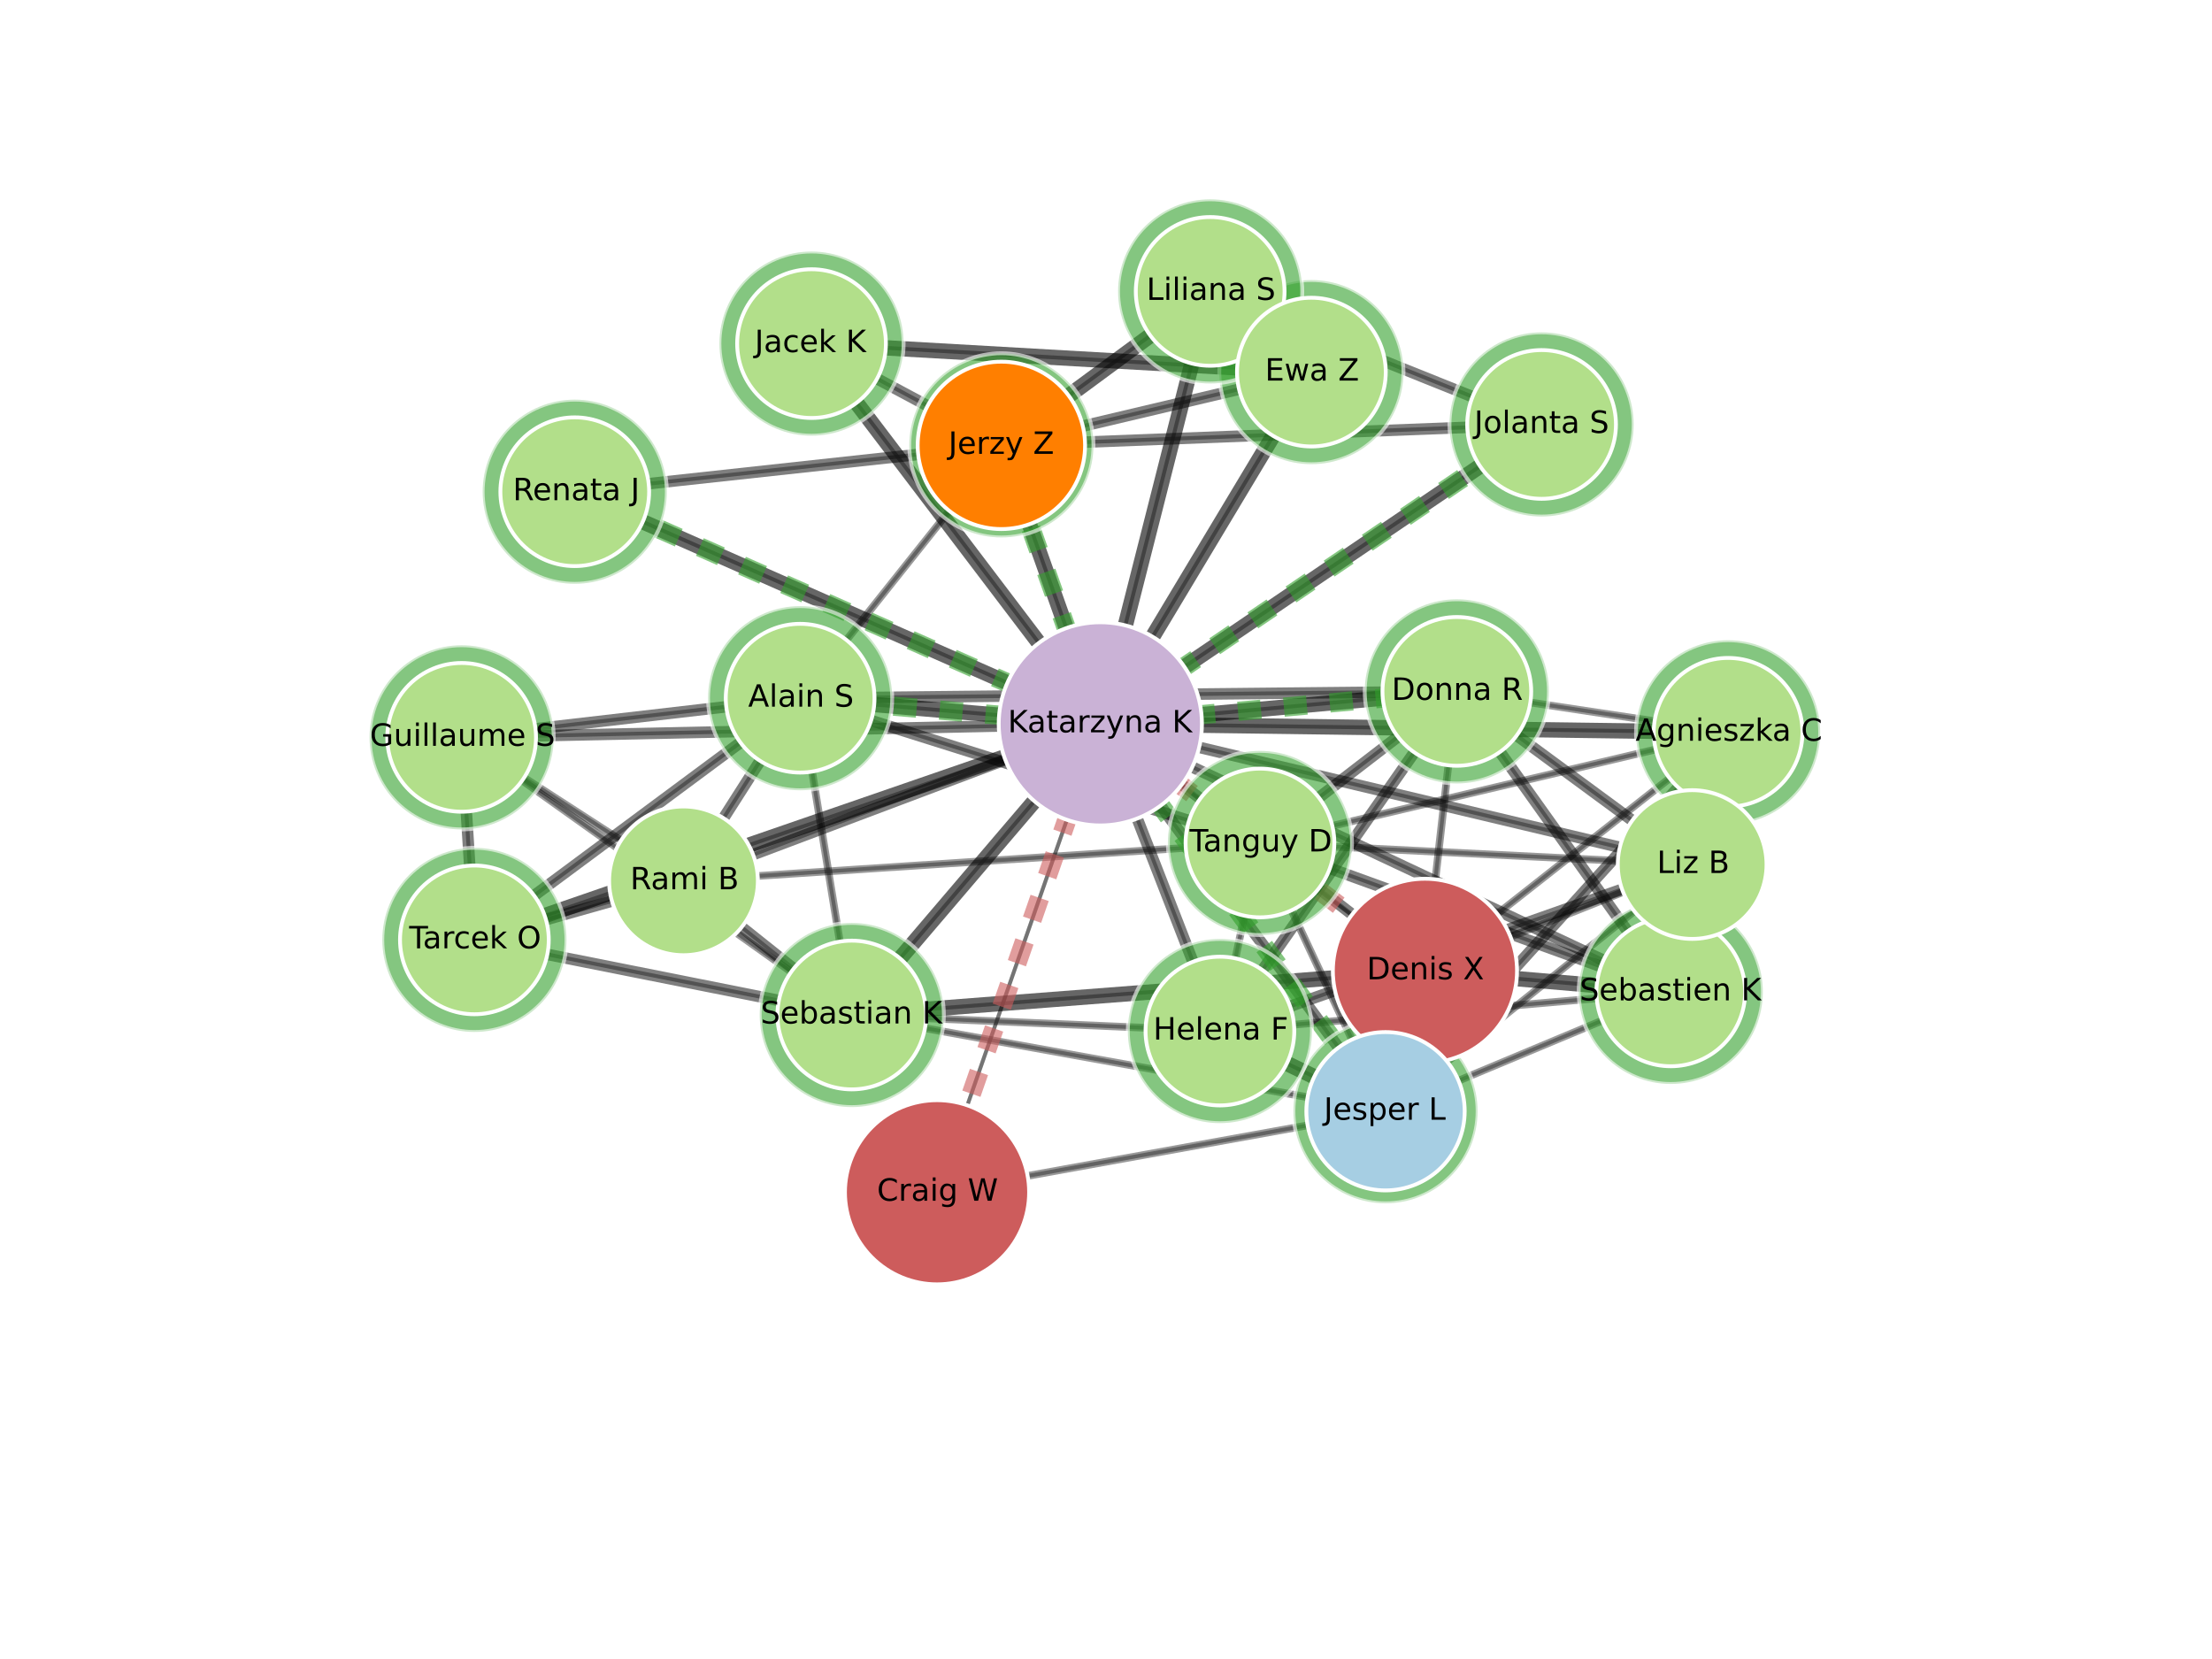 <?xml version="1.0" encoding="utf-8" standalone="no"?>
<!DOCTYPE svg PUBLIC "-//W3C//DTD SVG 1.1//EN"
  "http://www.w3.org/Graphics/SVG/1.1/DTD/svg11.dtd">
<!-- Created with matplotlib (http://matplotlib.org/) -->
<svg height="432pt" version="1.1" viewBox="0 0 576 432" width="576pt" xmlns="http://www.w3.org/2000/svg" xmlns:xlink="http://www.w3.org/1999/xlink">
 <defs>
  <style type="text/css">
*{stroke-linecap:butt;stroke-linejoin:round;}
  </style>
 </defs>
 <g id="figure_1">
  <g id="patch_1">
   <path d="
M0 432
L576 432
L576 0
L0 0
z
" style="fill:#ffffff;"/>
  </g>
  <g id="axes_1">
   <g id="LineCollection_1">
    <defs>
     <path d="
M211.321 -342.524
L286.522 -243.51" id="C0_0_2d16884629"/>
     <path d="
M211.321 -342.524
L260.756 -316.028" id="C0_1_400556a9e2"/>
     <path d="
M211.321 -342.524
L341.483 -335.105" id="C0_2_892593ca8e"/>
     <path d="
M401.425 -321.477
L286.522 -243.51" id="C0_3_930cbf48f5"/>
     <path d="
M401.425 -321.477
L260.756 -316.028" id="C0_4_7152d9db28"/>
     <path d="
M401.425 -321.477
L315.127 -356.118" id="C0_5_1e3bb2bc95"/>
     <path d="
M435.066 -173.716
L328.091 -212.492" id="C0_6_05bce49c53"/>
     <path d="
M435.066 -173.716
L379.355 -251.965" id="C0_7_04016a9b25"/>
     <path d="
M435.066 -173.716
L371.052 -179.197" id="C0_8_fa7c2c8788"/>
     <path d="
M435.066 -173.716
L286.522 -243.51" id="C0_9_d2e1c3d1fc"/>
     <path d="
M435.066 -173.716
L440.637 -206.877" id="C0_a_5cc8f84c87"/>
     <path d="
M435.066 -173.716
L449.994 -241.309" id="C0_b_07a1370aa0"/>
     <path d="
M435.066 -173.716
L360.785 -142.635" id="C0_c_203648bfe5"/>
     <path d="
M435.066 -173.716
L317.663 -163.515" id="C0_d_acda5ca195"/>
     <path d="
M328.091 -212.492
L379.355 -251.965" id="C0_e_c3c86c93f4"/>
     <path d="
M328.091 -212.492
L371.052 -179.197" id="C0_f_29e218a660"/>
     <path d="
M328.091 -212.492
L286.522 -243.51" id="C0_10_86dbb25524"/>
     <path d="
M328.091 -212.492
L177.979 -202.633" id="C0_11_4d128caa5a"/>
     <path d="
M328.091 -212.492
L440.637 -206.877" id="C0_12_9d3d4c2c0c"/>
     <path d="
M328.091 -212.492
L449.994 -241.309" id="C0_13_675d4d4402"/>
     <path d="
M328.091 -212.492
L208.354 -250.191" id="C0_14_7f07d0e4ad"/>
     <path d="
M328.091 -212.492
L360.785 -142.635" id="C0_15_2db858f524"/>
     <path d="
M328.091 -212.492
L317.663 -163.515" id="C0_16_3ed0f4f9ca"/>
     <path d="
M379.355 -251.965
L371.052 -179.197" id="C0_17_b9d340ce1b"/>
     <path d="
M379.355 -251.965
L286.522 -243.51" id="C0_18_d74ae96f7d"/>
     <path d="
M379.355 -251.965
L440.637 -206.877" id="C0_19_03d3a6ea22"/>
     <path d="
M379.355 -251.965
L449.994 -241.309" id="C0_1a_1454e20bc9"/>
     <path d="
M379.355 -251.965
L208.354 -250.191" id="C0_1b_727f59730d"/>
     <path d="
M379.355 -251.965
L317.663 -163.515" id="C0_1c_02599942b3"/>
     <path d="
M149.665 -303.955
L286.522 -243.51" id="C0_1d_69bc0f03e8"/>
     <path d="
M149.665 -303.955
L260.756 -316.028" id="C0_1e_4ee2cdac51"/>
     <path d="
M286.522 -243.51
L221.805 -167.695" id="C0_1f_7fb8b5e5b8"/>
     <path d="
M286.522 -243.51
L371.052 -179.197" id="C0_20_6378bd4062"/>
     <path d="
M286.522 -243.51
L123.529 -187.259" id="C0_21_f053331dd8"/>
     <path d="
M286.522 -243.51
L440.637 -206.877" id="C0_22_1cf42c10c7"/>
     <path d="
M286.522 -243.51
L244.003 -121.536" id="C0_23_dd988158b9"/>
     <path d="
M286.522 -243.51
L449.994 -241.309" id="C0_24_e4a7bf5af3"/>
     <path d="
M286.522 -243.51
L341.483 -335.105" id="C0_25_243bd99387"/>
     <path d="
M286.522 -243.51
L260.756 -316.028" id="C0_26_fb65a912e8"/>
     <path d="
M286.522 -243.51
L360.785 -142.635" id="C0_27_174d0cd08b"/>
     <path d="
M286.522 -243.51
L177.979 -202.633" id="C0_28_8f39c3179b"/>
     <path d="
M286.522 -243.51
L120.211 -239.996" id="C0_29_961a83e4eb"/>
     <path d="
M286.522 -243.51
L315.127 -356.118" id="C0_2a_23310d3595"/>
     <path d="
M286.522 -243.51
L317.663 -163.515" id="C0_2b_c4dbe17148"/>
     <path d="
M286.522 -243.51
L208.354 -250.191" id="C0_2c_5942a00b27"/>
     <path d="
M371.052 -179.197
L440.637 -206.877" id="C0_2d_898a4fd359"/>
     <path d="
M371.052 -179.197
L221.805 -167.695" id="C0_2e_3d2b4d9b6b"/>
     <path d="
M371.052 -179.197
L449.994 -241.309" id="C0_2f_313f67999b"/>
     <path d="
M123.529 -187.259
L221.805 -167.695" id="C0_30_1ec3946097"/>
     <path d="
M123.529 -187.259
L120.211 -239.996" id="C0_31_03aad43214"/>
     <path d="
M123.529 -187.259
L208.354 -250.191" id="C0_32_37767e139f"/>
     <path d="
M123.529 -187.259
L177.979 -202.633" id="C0_33_9836a0e646"/>
     <path d="
M440.637 -206.877
L449.994 -241.309" id="C0_34_6fed95a8bf"/>
     <path d="
M440.637 -206.877
L360.785 -142.635" id="C0_35_50ef868346"/>
     <path d="
M440.637 -206.877
L317.663 -163.515" id="C0_36_129d51c0f4"/>
     <path d="
M221.805 -167.695
L177.979 -202.633" id="C0_37_8783f42ad6"/>
     <path d="
M221.805 -167.695
L208.354 -250.191" id="C0_38_f4a2e40cbd"/>
     <path d="
M221.805 -167.695
L360.785 -142.635" id="C0_39_e2007ee5e0"/>
     <path d="
M221.805 -167.695
L120.211 -239.996" id="C0_3a_5eaefdd246"/>
     <path d="
M221.805 -167.695
L317.663 -163.515" id="C0_3b_a5b61cdfb2"/>
     <path d="
M244.003 -121.536
L360.785 -142.635" id="C0_3c_0c377d6574"/>
     <path d="
M449.994 -241.309
L360.785 -142.635" id="C0_3d_e89bd25e6a"/>
     <path d="
M341.483 -335.105
L260.756 -316.028" id="C0_3e_09fa905311"/>
     <path d="
M260.756 -316.028
L208.354 -250.191" id="C0_3f_e623f94e33"/>
     <path d="
M260.756 -316.028
L315.127 -356.118" id="C0_40_ad7e37439c"/>
     <path d="
M360.785 -142.635
L317.663 -163.515" id="C0_41_1ac878e255"/>
     <path d="
M177.979 -202.633
L208.354 -250.191" id="C0_42_2e6b987f06"/>
     <path d="
M177.979 -202.633
L120.211 -239.996" id="C0_43_b9c0c8720e"/>
     <path d="
M120.211 -239.996
L208.354 -250.191" id="C0_44_2a9b55e1be"/>
    </defs>
    <g clip-path="url(#p7ff5b81e1d)">
     <use style="fill:none;stroke:#808080;stroke-opacity:0.7;" x="0.0" xlink:href="#C0_0_2d16884629" y="432.0"/>
    </g>
    <g clip-path="url(#p7ff5b81e1d)">
     <use style="fill:none;stroke:#808080;stroke-opacity:0.7;" x="0.0" xlink:href="#C0_1_400556a9e2" y="432.0"/>
    </g>
    <g clip-path="url(#p7ff5b81e1d)">
     <use style="fill:none;stroke:#808080;stroke-opacity:0.7;" x="0.0" xlink:href="#C0_2_892593ca8e" y="432.0"/>
    </g>
    <g clip-path="url(#p7ff5b81e1d)">
     <use style="fill:none;stroke:#808080;stroke-opacity:0.7;" x="0.0" xlink:href="#C0_3_930cbf48f5" y="432.0"/>
    </g>
    <g clip-path="url(#p7ff5b81e1d)">
     <use style="fill:none;stroke:#808080;stroke-opacity:0.7;" x="0.0" xlink:href="#C0_4_7152d9db28" y="432.0"/>
    </g>
    <g clip-path="url(#p7ff5b81e1d)">
     <use style="fill:none;stroke:#808080;stroke-opacity:0.7;" x="0.0" xlink:href="#C0_5_1e3bb2bc95" y="432.0"/>
    </g>
    <g clip-path="url(#p7ff5b81e1d)">
     <use style="fill:none;stroke:#808080;stroke-opacity:0.7;" x="0.0" xlink:href="#C0_6_05bce49c53" y="432.0"/>
    </g>
    <g clip-path="url(#p7ff5b81e1d)">
     <use style="fill:none;stroke:#808080;stroke-opacity:0.7;" x="0.0" xlink:href="#C0_7_04016a9b25" y="432.0"/>
    </g>
    <g clip-path="url(#p7ff5b81e1d)">
     <use style="fill:none;stroke:#808080;stroke-opacity:0.7;" x="0.0" xlink:href="#C0_8_fa7c2c8788" y="432.0"/>
    </g>
    <g clip-path="url(#p7ff5b81e1d)">
     <use style="fill:none;stroke:#808080;stroke-opacity:0.7;" x="0.0" xlink:href="#C0_9_d2e1c3d1fc" y="432.0"/>
    </g>
    <g clip-path="url(#p7ff5b81e1d)">
     <use style="fill:none;stroke:#808080;stroke-opacity:0.7;" x="0.0" xlink:href="#C0_a_5cc8f84c87" y="432.0"/>
    </g>
    <g clip-path="url(#p7ff5b81e1d)">
     <use style="fill:none;stroke:#808080;stroke-opacity:0.7;" x="0.0" xlink:href="#C0_b_07a1370aa0" y="432.0"/>
    </g>
    <g clip-path="url(#p7ff5b81e1d)">
     <use style="fill:none;stroke:#808080;stroke-opacity:0.7;" x="0.0" xlink:href="#C0_c_203648bfe5" y="432.0"/>
    </g>
    <g clip-path="url(#p7ff5b81e1d)">
     <use style="fill:none;stroke:#808080;stroke-opacity:0.7;" x="0.0" xlink:href="#C0_d_acda5ca195" y="432.0"/>
    </g>
    <g clip-path="url(#p7ff5b81e1d)">
     <use style="fill:none;stroke:#808080;stroke-opacity:0.7;" x="0.0" xlink:href="#C0_e_c3c86c93f4" y="432.0"/>
    </g>
    <g clip-path="url(#p7ff5b81e1d)">
     <use style="fill:none;stroke:#808080;stroke-opacity:0.7;" x="0.0" xlink:href="#C0_f_29e218a660" y="432.0"/>
    </g>
    <g clip-path="url(#p7ff5b81e1d)">
     <use style="fill:none;stroke:#808080;stroke-opacity:0.7;" x="0.0" xlink:href="#C0_10_86dbb25524" y="432.0"/>
    </g>
    <g clip-path="url(#p7ff5b81e1d)">
     <use style="fill:none;stroke:#808080;stroke-opacity:0.7;" x="0.0" xlink:href="#C0_11_4d128caa5a" y="432.0"/>
    </g>
    <g clip-path="url(#p7ff5b81e1d)">
     <use style="fill:none;stroke:#808080;stroke-opacity:0.7;" x="0.0" xlink:href="#C0_12_9d3d4c2c0c" y="432.0"/>
    </g>
    <g clip-path="url(#p7ff5b81e1d)">
     <use style="fill:none;stroke:#808080;stroke-opacity:0.7;" x="0.0" xlink:href="#C0_13_675d4d4402" y="432.0"/>
    </g>
    <g clip-path="url(#p7ff5b81e1d)">
     <use style="fill:none;stroke:#808080;stroke-opacity:0.7;" x="0.0" xlink:href="#C0_14_7f07d0e4ad" y="432.0"/>
    </g>
    <g clip-path="url(#p7ff5b81e1d)">
     <use style="fill:none;stroke:#808080;stroke-opacity:0.7;" x="0.0" xlink:href="#C0_15_2db858f524" y="432.0"/>
    </g>
    <g clip-path="url(#p7ff5b81e1d)">
     <use style="fill:none;stroke:#808080;stroke-opacity:0.7;" x="0.0" xlink:href="#C0_16_3ed0f4f9ca" y="432.0"/>
    </g>
    <g clip-path="url(#p7ff5b81e1d)">
     <use style="fill:none;stroke:#808080;stroke-opacity:0.7;" x="0.0" xlink:href="#C0_17_b9d340ce1b" y="432.0"/>
    </g>
    <g clip-path="url(#p7ff5b81e1d)">
     <use style="fill:none;stroke:#808080;stroke-opacity:0.7;" x="0.0" xlink:href="#C0_18_d74ae96f7d" y="432.0"/>
    </g>
    <g clip-path="url(#p7ff5b81e1d)">
     <use style="fill:none;stroke:#808080;stroke-opacity:0.7;" x="0.0" xlink:href="#C0_19_03d3a6ea22" y="432.0"/>
    </g>
    <g clip-path="url(#p7ff5b81e1d)">
     <use style="fill:none;stroke:#808080;stroke-opacity:0.7;" x="0.0" xlink:href="#C0_1a_1454e20bc9" y="432.0"/>
    </g>
    <g clip-path="url(#p7ff5b81e1d)">
     <use style="fill:none;stroke:#808080;stroke-opacity:0.7;" x="0.0" xlink:href="#C0_1b_727f59730d" y="432.0"/>
    </g>
    <g clip-path="url(#p7ff5b81e1d)">
     <use style="fill:none;stroke:#808080;stroke-opacity:0.7;" x="0.0" xlink:href="#C0_1c_02599942b3" y="432.0"/>
    </g>
    <g clip-path="url(#p7ff5b81e1d)">
     <use style="fill:none;stroke:#808080;stroke-opacity:0.7;" x="0.0" xlink:href="#C0_1d_69bc0f03e8" y="432.0"/>
    </g>
    <g clip-path="url(#p7ff5b81e1d)">
     <use style="fill:none;stroke:#808080;stroke-opacity:0.7;" x="0.0" xlink:href="#C0_1e_4ee2cdac51" y="432.0"/>
    </g>
    <g clip-path="url(#p7ff5b81e1d)">
     <use style="fill:none;stroke:#808080;stroke-opacity:0.7;" x="0.0" xlink:href="#C0_1f_7fb8b5e5b8" y="432.0"/>
    </g>
    <g clip-path="url(#p7ff5b81e1d)">
     <use style="fill:none;stroke:#808080;stroke-opacity:0.7;" x="0.0" xlink:href="#C0_20_6378bd4062" y="432.0"/>
    </g>
    <g clip-path="url(#p7ff5b81e1d)">
     <use style="fill:none;stroke:#808080;stroke-opacity:0.7;" x="0.0" xlink:href="#C0_21_f053331dd8" y="432.0"/>
    </g>
    <g clip-path="url(#p7ff5b81e1d)">
     <use style="fill:none;stroke:#808080;stroke-opacity:0.7;" x="0.0" xlink:href="#C0_22_1cf42c10c7" y="432.0"/>
    </g>
    <g clip-path="url(#p7ff5b81e1d)">
     <use style="fill:none;stroke:#808080;stroke-opacity:0.7;" x="0.0" xlink:href="#C0_23_dd988158b9" y="432.0"/>
    </g>
    <g clip-path="url(#p7ff5b81e1d)">
     <use style="fill:none;stroke:#808080;stroke-opacity:0.7;" x="0.0" xlink:href="#C0_24_e4a7bf5af3" y="432.0"/>
    </g>
    <g clip-path="url(#p7ff5b81e1d)">
     <use style="fill:none;stroke:#808080;stroke-opacity:0.7;" x="0.0" xlink:href="#C0_25_243bd99387" y="432.0"/>
    </g>
    <g clip-path="url(#p7ff5b81e1d)">
     <use style="fill:none;stroke:#808080;stroke-opacity:0.7;" x="0.0" xlink:href="#C0_26_fb65a912e8" y="432.0"/>
    </g>
    <g clip-path="url(#p7ff5b81e1d)">
     <use style="fill:none;stroke:#808080;stroke-opacity:0.7;" x="0.0" xlink:href="#C0_27_174d0cd08b" y="432.0"/>
    </g>
    <g clip-path="url(#p7ff5b81e1d)">
     <use style="fill:none;stroke:#808080;stroke-opacity:0.7;" x="0.0" xlink:href="#C0_28_8f39c3179b" y="432.0"/>
    </g>
    <g clip-path="url(#p7ff5b81e1d)">
     <use style="fill:none;stroke:#808080;stroke-opacity:0.7;" x="0.0" xlink:href="#C0_29_961a83e4eb" y="432.0"/>
    </g>
    <g clip-path="url(#p7ff5b81e1d)">
     <use style="fill:none;stroke:#808080;stroke-opacity:0.7;" x="0.0" xlink:href="#C0_2a_23310d3595" y="432.0"/>
    </g>
    <g clip-path="url(#p7ff5b81e1d)">
     <use style="fill:none;stroke:#808080;stroke-opacity:0.7;" x="0.0" xlink:href="#C0_2b_c4dbe17148" y="432.0"/>
    </g>
    <g clip-path="url(#p7ff5b81e1d)">
     <use style="fill:none;stroke:#808080;stroke-opacity:0.7;" x="0.0" xlink:href="#C0_2c_5942a00b27" y="432.0"/>
    </g>
    <g clip-path="url(#p7ff5b81e1d)">
     <use style="fill:none;stroke:#808080;stroke-opacity:0.7;" x="0.0" xlink:href="#C0_2d_898a4fd359" y="432.0"/>
    </g>
    <g clip-path="url(#p7ff5b81e1d)">
     <use style="fill:none;stroke:#808080;stroke-opacity:0.7;" x="0.0" xlink:href="#C0_2e_3d2b4d9b6b" y="432.0"/>
    </g>
    <g clip-path="url(#p7ff5b81e1d)">
     <use style="fill:none;stroke:#808080;stroke-opacity:0.7;" x="0.0" xlink:href="#C0_2f_313f67999b" y="432.0"/>
    </g>
    <g clip-path="url(#p7ff5b81e1d)">
     <use style="fill:none;stroke:#808080;stroke-opacity:0.7;" x="0.0" xlink:href="#C0_30_1ec3946097" y="432.0"/>
    </g>
    <g clip-path="url(#p7ff5b81e1d)">
     <use style="fill:none;stroke:#808080;stroke-opacity:0.7;" x="0.0" xlink:href="#C0_31_03aad43214" y="432.0"/>
    </g>
    <g clip-path="url(#p7ff5b81e1d)">
     <use style="fill:none;stroke:#808080;stroke-opacity:0.7;" x="0.0" xlink:href="#C0_32_37767e139f" y="432.0"/>
    </g>
    <g clip-path="url(#p7ff5b81e1d)">
     <use style="fill:none;stroke:#808080;stroke-opacity:0.7;" x="0.0" xlink:href="#C0_33_9836a0e646" y="432.0"/>
    </g>
    <g clip-path="url(#p7ff5b81e1d)">
     <use style="fill:none;stroke:#808080;stroke-opacity:0.7;" x="0.0" xlink:href="#C0_34_6fed95a8bf" y="432.0"/>
    </g>
    <g clip-path="url(#p7ff5b81e1d)">
     <use style="fill:none;stroke:#808080;stroke-opacity:0.7;" x="0.0" xlink:href="#C0_35_50ef868346" y="432.0"/>
    </g>
    <g clip-path="url(#p7ff5b81e1d)">
     <use style="fill:none;stroke:#808080;stroke-opacity:0.7;" x="0.0" xlink:href="#C0_36_129d51c0f4" y="432.0"/>
    </g>
    <g clip-path="url(#p7ff5b81e1d)">
     <use style="fill:none;stroke:#808080;stroke-opacity:0.7;" x="0.0" xlink:href="#C0_37_8783f42ad6" y="432.0"/>
    </g>
    <g clip-path="url(#p7ff5b81e1d)">
     <use style="fill:none;stroke:#808080;stroke-opacity:0.7;" x="0.0" xlink:href="#C0_38_f4a2e40cbd" y="432.0"/>
    </g>
    <g clip-path="url(#p7ff5b81e1d)">
     <use style="fill:none;stroke:#808080;stroke-opacity:0.7;" x="0.0" xlink:href="#C0_39_e2007ee5e0" y="432.0"/>
    </g>
    <g clip-path="url(#p7ff5b81e1d)">
     <use style="fill:none;stroke:#808080;stroke-opacity:0.7;" x="0.0" xlink:href="#C0_3a_5eaefdd246" y="432.0"/>
    </g>
    <g clip-path="url(#p7ff5b81e1d)">
     <use style="fill:none;stroke:#808080;stroke-opacity:0.7;" x="0.0" xlink:href="#C0_3b_a5b61cdfb2" y="432.0"/>
    </g>
    <g clip-path="url(#p7ff5b81e1d)">
     <use style="fill:none;stroke:#808080;stroke-opacity:0.7;" x="0.0" xlink:href="#C0_3c_0c377d6574" y="432.0"/>
    </g>
    <g clip-path="url(#p7ff5b81e1d)">
     <use style="fill:none;stroke:#808080;stroke-opacity:0.7;" x="0.0" xlink:href="#C0_3d_e89bd25e6a" y="432.0"/>
    </g>
    <g clip-path="url(#p7ff5b81e1d)">
     <use style="fill:none;stroke:#808080;stroke-opacity:0.7;" x="0.0" xlink:href="#C0_3e_09fa905311" y="432.0"/>
    </g>
    <g clip-path="url(#p7ff5b81e1d)">
     <use style="fill:none;stroke:#808080;stroke-opacity:0.7;" x="0.0" xlink:href="#C0_3f_e623f94e33" y="432.0"/>
    </g>
    <g clip-path="url(#p7ff5b81e1d)">
     <use style="fill:none;stroke:#808080;stroke-opacity:0.7;" x="0.0" xlink:href="#C0_40_ad7e37439c" y="432.0"/>
    </g>
    <g clip-path="url(#p7ff5b81e1d)">
     <use style="fill:none;stroke:#808080;stroke-opacity:0.7;" x="0.0" xlink:href="#C0_41_1ac878e255" y="432.0"/>
    </g>
    <g clip-path="url(#p7ff5b81e1d)">
     <use style="fill:none;stroke:#808080;stroke-opacity:0.7;" x="0.0" xlink:href="#C0_42_2e6b987f06" y="432.0"/>
    </g>
    <g clip-path="url(#p7ff5b81e1d)">
     <use style="fill:none;stroke:#808080;stroke-opacity:0.7;" x="0.0" xlink:href="#C0_43_b9c0c8720e" y="432.0"/>
    </g>
    <g clip-path="url(#p7ff5b81e1d)">
     <use style="fill:none;stroke:#808080;stroke-opacity:0.7;" x="0.0" xlink:href="#C0_44_2a9b55e1be" y="432.0"/>
    </g>
   </g>
   <g id="LineCollection_2">
    <defs>
     <path d="
M211.321 -342.524
L286.522 -243.51" id="C1_0_2d16884629"/>
     <path d="
M211.321 -342.524
L341.483 -335.105" id="C1_1_892593ca8e"/>
     <path d="
M401.425 -321.477
L286.522 -243.51" id="C1_2_930cbf48f5"/>
     <path d="
M435.066 -173.716
L371.052 -179.197" id="C1_3_fa7c2c8788"/>
     <path d="
M379.355 -251.965
L286.522 -243.51" id="C1_4_d74ae96f7d"/>
     <path d="
M149.665 -303.955
L286.522 -243.51" id="C1_5_69bc0f03e8"/>
     <path d="
M286.522 -243.51
L221.805 -167.695" id="C1_6_7fb8b5e5b8"/>
     <path d="
M286.522 -243.51
L123.529 -187.259" id="C1_7_f053331dd8"/>
     <path d="
M286.522 -243.51
L449.994 -241.309" id="C1_8_e4a7bf5af3"/>
     <path d="
M286.522 -243.51
L341.483 -335.105" id="C1_9_243bd99387"/>
     <path d="
M286.522 -243.51
L260.756 -316.028" id="C1_a_fb65a912e8"/>
     <path d="
M286.522 -243.51
L315.127 -356.118" id="C1_b_23310d3595"/>
     <path d="
M286.522 -243.51
L208.354 -250.191" id="C1_c_5942a00b27"/>
     <path d="
M371.052 -179.197
L221.805 -167.695" id="C1_d_3d2b4d9b6b"/>
     <path d="
M260.756 -316.028
L315.127 -356.118" id="C1_e_ad7e37439c"/>
     <path d="
M360.785 -142.635
L317.663 -163.515" id="C1_f_1ac878e255"/>
    </defs>
    <g clip-path="url(#p7ff5b81e1d)">
     <use style="fill:none;stroke:#000000;stroke-opacity:0.6;stroke-width:4;" x="0.0" xlink:href="#C1_0_2d16884629" y="432.0"/>
    </g>
    <g clip-path="url(#p7ff5b81e1d)">
     <use style="fill:none;stroke:#000000;stroke-opacity:0.6;stroke-width:4;" x="0.0" xlink:href="#C1_1_892593ca8e" y="432.0"/>
    </g>
    <g clip-path="url(#p7ff5b81e1d)">
     <use style="fill:none;stroke:#000000;stroke-opacity:0.6;stroke-width:4;" x="0.0" xlink:href="#C1_2_930cbf48f5" y="432.0"/>
    </g>
    <g clip-path="url(#p7ff5b81e1d)">
     <use style="fill:none;stroke:#000000;stroke-opacity:0.6;stroke-width:4;" x="0.0" xlink:href="#C1_3_fa7c2c8788" y="432.0"/>
    </g>
    <g clip-path="url(#p7ff5b81e1d)">
     <use style="fill:none;stroke:#000000;stroke-opacity:0.6;stroke-width:4;" x="0.0" xlink:href="#C1_4_d74ae96f7d" y="432.0"/>
    </g>
    <g clip-path="url(#p7ff5b81e1d)">
     <use style="fill:none;stroke:#000000;stroke-opacity:0.6;stroke-width:4;" x="0.0" xlink:href="#C1_5_69bc0f03e8" y="432.0"/>
    </g>
    <g clip-path="url(#p7ff5b81e1d)">
     <use style="fill:none;stroke:#000000;stroke-opacity:0.6;stroke-width:4;" x="0.0" xlink:href="#C1_6_7fb8b5e5b8" y="432.0"/>
    </g>
    <g clip-path="url(#p7ff5b81e1d)">
     <use style="fill:none;stroke:#000000;stroke-opacity:0.6;stroke-width:4;" x="0.0" xlink:href="#C1_7_f053331dd8" y="432.0"/>
    </g>
    <g clip-path="url(#p7ff5b81e1d)">
     <use style="fill:none;stroke:#000000;stroke-opacity:0.6;stroke-width:4;" x="0.0" xlink:href="#C1_8_e4a7bf5af3" y="432.0"/>
    </g>
    <g clip-path="url(#p7ff5b81e1d)">
     <use style="fill:none;stroke:#000000;stroke-opacity:0.6;stroke-width:4;" x="0.0" xlink:href="#C1_9_243bd99387" y="432.0"/>
    </g>
    <g clip-path="url(#p7ff5b81e1d)">
     <use style="fill:none;stroke:#000000;stroke-opacity:0.6;stroke-width:4;" x="0.0" xlink:href="#C1_a_fb65a912e8" y="432.0"/>
    </g>
    <g clip-path="url(#p7ff5b81e1d)">
     <use style="fill:none;stroke:#000000;stroke-opacity:0.6;stroke-width:4;" x="0.0" xlink:href="#C1_b_23310d3595" y="432.0"/>
    </g>
    <g clip-path="url(#p7ff5b81e1d)">
     <use style="fill:none;stroke:#000000;stroke-opacity:0.6;stroke-width:4;" x="0.0" xlink:href="#C1_c_5942a00b27" y="432.0"/>
    </g>
    <g clip-path="url(#p7ff5b81e1d)">
     <use style="fill:none;stroke:#000000;stroke-opacity:0.6;stroke-width:4;" x="0.0" xlink:href="#C1_d_3d2b4d9b6b" y="432.0"/>
    </g>
    <g clip-path="url(#p7ff5b81e1d)">
     <use style="fill:none;stroke:#000000;stroke-opacity:0.6;stroke-width:4;" x="0.0" xlink:href="#C1_e_ad7e37439c" y="432.0"/>
    </g>
    <g clip-path="url(#p7ff5b81e1d)">
     <use style="fill:none;stroke:#000000;stroke-opacity:0.6;stroke-width:4;" x="0.0" xlink:href="#C1_f_1ac878e255" y="432.0"/>
    </g>
   </g>
   <g id="LineCollection_3">
    <defs>
     <path d="
M211.321 -342.524
L260.756 -316.028" id="C2_0_400556a9e2"/>
     <path d="
M401.425 -321.477
L260.756 -316.028" id="C2_1_7152d9db28"/>
     <path d="
M401.425 -321.477
L315.127 -356.118" id="C2_2_1e3bb2bc95"/>
     <path d="
M435.066 -173.716
L328.091 -212.492" id="C2_3_05bce49c53"/>
     <path d="
M435.066 -173.716
L379.355 -251.965" id="C2_4_04016a9b25"/>
     <path d="
M435.066 -173.716
L286.522 -243.51" id="C2_5_d2e1c3d1fc"/>
     <path d="
M435.066 -173.716
L440.637 -206.877" id="C2_6_5cc8f84c87"/>
     <path d="
M328.091 -212.492
L379.355 -251.965" id="C2_7_c3c86c93f4"/>
     <path d="
M328.091 -212.492
L371.052 -179.197" id="C2_8_29e218a660"/>
     <path d="
M328.091 -212.492
L286.522 -243.51" id="C2_9_86dbb25524"/>
     <path d="
M328.091 -212.492
L208.354 -250.191" id="C2_a_7f07d0e4ad"/>
     <path d="
M379.355 -251.965
L440.637 -206.877" id="C2_b_03d3a6ea22"/>
     <path d="
M379.355 -251.965
L208.354 -250.191" id="C2_c_727f59730d"/>
     <path d="
M379.355 -251.965
L317.663 -163.515" id="C2_d_02599942b3"/>
     <path d="
M149.665 -303.955
L260.756 -316.028" id="C2_e_4ee2cdac51"/>
     <path d="
M286.522 -243.51
L440.637 -206.877" id="C2_f_1cf42c10c7"/>
     <path d="
M286.522 -243.51
L360.785 -142.635" id="C2_10_174d0cd08b"/>
     <path d="
M286.522 -243.51
L177.979 -202.633" id="C2_11_8f39c3179b"/>
     <path d="
M286.522 -243.51
L120.211 -239.996" id="C2_12_961a83e4eb"/>
     <path d="
M286.522 -243.51
L317.663 -163.515" id="C2_13_c4dbe17148"/>
     <path d="
M123.529 -187.259
L221.805 -167.695" id="C2_14_1ec3946097"/>
     <path d="
M123.529 -187.259
L120.211 -239.996" id="C2_15_03aad43214"/>
     <path d="
M123.529 -187.259
L208.354 -250.191" id="C2_16_37767e139f"/>
     <path d="
M123.529 -187.259
L177.979 -202.633" id="C2_17_9836a0e646"/>
     <path d="
M440.637 -206.877
L317.663 -163.515" id="C2_18_129d51c0f4"/>
     <path d="
M221.805 -167.695
L177.979 -202.633" id="C2_19_8783f42ad6"/>
     <path d="
M449.994 -241.309
L360.785 -142.635" id="C2_1a_e89bd25e6a"/>
     <path d="
M341.483 -335.105
L260.756 -316.028" id="C2_1b_09fa905311"/>
     <path d="
M177.979 -202.633
L208.354 -250.191" id="C2_1c_2e6b987f06"/>
     <path d="
M120.211 -239.996
L208.354 -250.191" id="C2_1d_2a9b55e1be"/>
    </defs>
    <g clip-path="url(#p7ff5b81e1d)">
     <use style="fill:none;stroke:#000000;stroke-opacity:0.5;stroke-width:3;" x="0.0" xlink:href="#C2_0_400556a9e2" y="432.0"/>
    </g>
    <g clip-path="url(#p7ff5b81e1d)">
     <use style="fill:none;stroke:#000000;stroke-opacity:0.5;stroke-width:3;" x="0.0" xlink:href="#C2_1_7152d9db28" y="432.0"/>
    </g>
    <g clip-path="url(#p7ff5b81e1d)">
     <use style="fill:none;stroke:#000000;stroke-opacity:0.5;stroke-width:3;" x="0.0" xlink:href="#C2_2_1e3bb2bc95" y="432.0"/>
    </g>
    <g clip-path="url(#p7ff5b81e1d)">
     <use style="fill:none;stroke:#000000;stroke-opacity:0.5;stroke-width:3;" x="0.0" xlink:href="#C2_3_05bce49c53" y="432.0"/>
    </g>
    <g clip-path="url(#p7ff5b81e1d)">
     <use style="fill:none;stroke:#000000;stroke-opacity:0.5;stroke-width:3;" x="0.0" xlink:href="#C2_4_04016a9b25" y="432.0"/>
    </g>
    <g clip-path="url(#p7ff5b81e1d)">
     <use style="fill:none;stroke:#000000;stroke-opacity:0.5;stroke-width:3;" x="0.0" xlink:href="#C2_5_d2e1c3d1fc" y="432.0"/>
    </g>
    <g clip-path="url(#p7ff5b81e1d)">
     <use style="fill:none;stroke:#000000;stroke-opacity:0.5;stroke-width:3;" x="0.0" xlink:href="#C2_6_5cc8f84c87" y="432.0"/>
    </g>
    <g clip-path="url(#p7ff5b81e1d)">
     <use style="fill:none;stroke:#000000;stroke-opacity:0.5;stroke-width:3;" x="0.0" xlink:href="#C2_7_c3c86c93f4" y="432.0"/>
    </g>
    <g clip-path="url(#p7ff5b81e1d)">
     <use style="fill:none;stroke:#000000;stroke-opacity:0.5;stroke-width:3;" x="0.0" xlink:href="#C2_8_29e218a660" y="432.0"/>
    </g>
    <g clip-path="url(#p7ff5b81e1d)">
     <use style="fill:none;stroke:#000000;stroke-opacity:0.5;stroke-width:3;" x="0.0" xlink:href="#C2_9_86dbb25524" y="432.0"/>
    </g>
    <g clip-path="url(#p7ff5b81e1d)">
     <use style="fill:none;stroke:#000000;stroke-opacity:0.5;stroke-width:3;" x="0.0" xlink:href="#C2_a_7f07d0e4ad" y="432.0"/>
    </g>
    <g clip-path="url(#p7ff5b81e1d)">
     <use style="fill:none;stroke:#000000;stroke-opacity:0.5;stroke-width:3;" x="0.0" xlink:href="#C2_b_03d3a6ea22" y="432.0"/>
    </g>
    <g clip-path="url(#p7ff5b81e1d)">
     <use style="fill:none;stroke:#000000;stroke-opacity:0.5;stroke-width:3;" x="0.0" xlink:href="#C2_c_727f59730d" y="432.0"/>
    </g>
    <g clip-path="url(#p7ff5b81e1d)">
     <use style="fill:none;stroke:#000000;stroke-opacity:0.5;stroke-width:3;" x="0.0" xlink:href="#C2_d_02599942b3" y="432.0"/>
    </g>
    <g clip-path="url(#p7ff5b81e1d)">
     <use style="fill:none;stroke:#000000;stroke-opacity:0.5;stroke-width:3;" x="0.0" xlink:href="#C2_e_4ee2cdac51" y="432.0"/>
    </g>
    <g clip-path="url(#p7ff5b81e1d)">
     <use style="fill:none;stroke:#000000;stroke-opacity:0.5;stroke-width:3;" x="0.0" xlink:href="#C2_f_1cf42c10c7" y="432.0"/>
    </g>
    <g clip-path="url(#p7ff5b81e1d)">
     <use style="fill:none;stroke:#000000;stroke-opacity:0.5;stroke-width:3;" x="0.0" xlink:href="#C2_10_174d0cd08b" y="432.0"/>
    </g>
    <g clip-path="url(#p7ff5b81e1d)">
     <use style="fill:none;stroke:#000000;stroke-opacity:0.5;stroke-width:3;" x="0.0" xlink:href="#C2_11_8f39c3179b" y="432.0"/>
    </g>
    <g clip-path="url(#p7ff5b81e1d)">
     <use style="fill:none;stroke:#000000;stroke-opacity:0.5;stroke-width:3;" x="0.0" xlink:href="#C2_12_961a83e4eb" y="432.0"/>
    </g>
    <g clip-path="url(#p7ff5b81e1d)">
     <use style="fill:none;stroke:#000000;stroke-opacity:0.5;stroke-width:3;" x="0.0" xlink:href="#C2_13_c4dbe17148" y="432.0"/>
    </g>
    <g clip-path="url(#p7ff5b81e1d)">
     <use style="fill:none;stroke:#000000;stroke-opacity:0.5;stroke-width:3;" x="0.0" xlink:href="#C2_14_1ec3946097" y="432.0"/>
    </g>
    <g clip-path="url(#p7ff5b81e1d)">
     <use style="fill:none;stroke:#000000;stroke-opacity:0.5;stroke-width:3;" x="0.0" xlink:href="#C2_15_03aad43214" y="432.0"/>
    </g>
    <g clip-path="url(#p7ff5b81e1d)">
     <use style="fill:none;stroke:#000000;stroke-opacity:0.5;stroke-width:3;" x="0.0" xlink:href="#C2_16_37767e139f" y="432.0"/>
    </g>
    <g clip-path="url(#p7ff5b81e1d)">
     <use style="fill:none;stroke:#000000;stroke-opacity:0.5;stroke-width:3;" x="0.0" xlink:href="#C2_17_9836a0e646" y="432.0"/>
    </g>
    <g clip-path="url(#p7ff5b81e1d)">
     <use style="fill:none;stroke:#000000;stroke-opacity:0.5;stroke-width:3;" x="0.0" xlink:href="#C2_18_129d51c0f4" y="432.0"/>
    </g>
    <g clip-path="url(#p7ff5b81e1d)">
     <use style="fill:none;stroke:#000000;stroke-opacity:0.5;stroke-width:3;" x="0.0" xlink:href="#C2_19_8783f42ad6" y="432.0"/>
    </g>
    <g clip-path="url(#p7ff5b81e1d)">
     <use style="fill:none;stroke:#000000;stroke-opacity:0.5;stroke-width:3;" x="0.0" xlink:href="#C2_1a_e89bd25e6a" y="432.0"/>
    </g>
    <g clip-path="url(#p7ff5b81e1d)">
     <use style="fill:none;stroke:#000000;stroke-opacity:0.5;stroke-width:3;" x="0.0" xlink:href="#C2_1b_09fa905311" y="432.0"/>
    </g>
    <g clip-path="url(#p7ff5b81e1d)">
     <use style="fill:none;stroke:#000000;stroke-opacity:0.5;stroke-width:3;" x="0.0" xlink:href="#C2_1c_2e6b987f06" y="432.0"/>
    </g>
    <g clip-path="url(#p7ff5b81e1d)">
     <use style="fill:none;stroke:#000000;stroke-opacity:0.5;stroke-width:3;" x="0.0" xlink:href="#C2_1d_2a9b55e1be" y="432.0"/>
    </g>
   </g>
   <g id="LineCollection_4">
    <defs>
     <path d="
M435.066 -173.716
L449.994 -241.309" id="C3_0_07a1370aa0"/>
     <path d="
M435.066 -173.716
L360.785 -142.635" id="C3_1_203648bfe5"/>
     <path d="
M435.066 -173.716
L317.663 -163.515" id="C3_2_acda5ca195"/>
     <path d="
M328.091 -212.492
L177.979 -202.633" id="C3_3_4d128caa5a"/>
     <path d="
M328.091 -212.492
L440.637 -206.877" id="C3_4_9d3d4c2c0c"/>
     <path d="
M328.091 -212.492
L449.994 -241.309" id="C3_5_675d4d4402"/>
     <path d="
M328.091 -212.492
L360.785 -142.635" id="C3_6_2db858f524"/>
     <path d="
M328.091 -212.492
L317.663 -163.515" id="C3_7_3ed0f4f9ca"/>
     <path d="
M379.355 -251.965
L371.052 -179.197" id="C3_8_b9d340ce1b"/>
     <path d="
M379.355 -251.965
L449.994 -241.309" id="C3_9_1454e20bc9"/>
     <path d="
M371.052 -179.197
L440.637 -206.877" id="C3_a_898a4fd359"/>
     <path d="
M371.052 -179.197
L449.994 -241.309" id="C3_b_313f67999b"/>
     <path d="
M440.637 -206.877
L449.994 -241.309" id="C3_c_6fed95a8bf"/>
     <path d="
M440.637 -206.877
L360.785 -142.635" id="C3_d_50ef868346"/>
     <path d="
M221.805 -167.695
L208.354 -250.191" id="C3_e_f4a2e40cbd"/>
     <path d="
M221.805 -167.695
L360.785 -142.635" id="C3_f_e2007ee5e0"/>
     <path d="
M221.805 -167.695
L120.211 -239.996" id="C3_10_5eaefdd246"/>
     <path d="
M221.805 -167.695
L317.663 -163.515" id="C3_11_a5b61cdfb2"/>
     <path d="
M244.003 -121.536
L360.785 -142.635" id="C3_12_0c377d6574"/>
     <path d="
M260.756 -316.028
L208.354 -250.191" id="C3_13_e623f94e33"/>
     <path d="
M177.979 -202.633
L120.211 -239.996" id="C3_14_b9c0c8720e"/>
    </defs>
    <g clip-path="url(#p7ff5b81e1d)">
     <use style="fill:none;stroke:#000000;stroke-opacity:0.4;stroke-width:2;" x="0.0" xlink:href="#C3_0_07a1370aa0" y="432.0"/>
    </g>
    <g clip-path="url(#p7ff5b81e1d)">
     <use style="fill:none;stroke:#000000;stroke-opacity:0.4;stroke-width:2;" x="0.0" xlink:href="#C3_1_203648bfe5" y="432.0"/>
    </g>
    <g clip-path="url(#p7ff5b81e1d)">
     <use style="fill:none;stroke:#000000;stroke-opacity:0.4;stroke-width:2;" x="0.0" xlink:href="#C3_2_acda5ca195" y="432.0"/>
    </g>
    <g clip-path="url(#p7ff5b81e1d)">
     <use style="fill:none;stroke:#000000;stroke-opacity:0.4;stroke-width:2;" x="0.0" xlink:href="#C3_3_4d128caa5a" y="432.0"/>
    </g>
    <g clip-path="url(#p7ff5b81e1d)">
     <use style="fill:none;stroke:#000000;stroke-opacity:0.4;stroke-width:2;" x="0.0" xlink:href="#C3_4_9d3d4c2c0c" y="432.0"/>
    </g>
    <g clip-path="url(#p7ff5b81e1d)">
     <use style="fill:none;stroke:#000000;stroke-opacity:0.4;stroke-width:2;" x="0.0" xlink:href="#C3_5_675d4d4402" y="432.0"/>
    </g>
    <g clip-path="url(#p7ff5b81e1d)">
     <use style="fill:none;stroke:#000000;stroke-opacity:0.4;stroke-width:2;" x="0.0" xlink:href="#C3_6_2db858f524" y="432.0"/>
    </g>
    <g clip-path="url(#p7ff5b81e1d)">
     <use style="fill:none;stroke:#000000;stroke-opacity:0.4;stroke-width:2;" x="0.0" xlink:href="#C3_7_3ed0f4f9ca" y="432.0"/>
    </g>
    <g clip-path="url(#p7ff5b81e1d)">
     <use style="fill:none;stroke:#000000;stroke-opacity:0.4;stroke-width:2;" x="0.0" xlink:href="#C3_8_b9d340ce1b" y="432.0"/>
    </g>
    <g clip-path="url(#p7ff5b81e1d)">
     <use style="fill:none;stroke:#000000;stroke-opacity:0.4;stroke-width:2;" x="0.0" xlink:href="#C3_9_1454e20bc9" y="432.0"/>
    </g>
    <g clip-path="url(#p7ff5b81e1d)">
     <use style="fill:none;stroke:#000000;stroke-opacity:0.4;stroke-width:2;" x="0.0" xlink:href="#C3_a_898a4fd359" y="432.0"/>
    </g>
    <g clip-path="url(#p7ff5b81e1d)">
     <use style="fill:none;stroke:#000000;stroke-opacity:0.4;stroke-width:2;" x="0.0" xlink:href="#C3_b_313f67999b" y="432.0"/>
    </g>
    <g clip-path="url(#p7ff5b81e1d)">
     <use style="fill:none;stroke:#000000;stroke-opacity:0.4;stroke-width:2;" x="0.0" xlink:href="#C3_c_6fed95a8bf" y="432.0"/>
    </g>
    <g clip-path="url(#p7ff5b81e1d)">
     <use style="fill:none;stroke:#000000;stroke-opacity:0.4;stroke-width:2;" x="0.0" xlink:href="#C3_d_50ef868346" y="432.0"/>
    </g>
    <g clip-path="url(#p7ff5b81e1d)">
     <use style="fill:none;stroke:#000000;stroke-opacity:0.4;stroke-width:2;" x="0.0" xlink:href="#C3_e_f4a2e40cbd" y="432.0"/>
    </g>
    <g clip-path="url(#p7ff5b81e1d)">
     <use style="fill:none;stroke:#000000;stroke-opacity:0.4;stroke-width:2;" x="0.0" xlink:href="#C3_f_e2007ee5e0" y="432.0"/>
    </g>
    <g clip-path="url(#p7ff5b81e1d)">
     <use style="fill:none;stroke:#000000;stroke-opacity:0.4;stroke-width:2;" x="0.0" xlink:href="#C3_10_5eaefdd246" y="432.0"/>
    </g>
    <g clip-path="url(#p7ff5b81e1d)">
     <use style="fill:none;stroke:#000000;stroke-opacity:0.4;stroke-width:2;" x="0.0" xlink:href="#C3_11_a5b61cdfb2" y="432.0"/>
    </g>
    <g clip-path="url(#p7ff5b81e1d)">
     <use style="fill:none;stroke:#000000;stroke-opacity:0.4;stroke-width:2;" x="0.0" xlink:href="#C3_12_0c377d6574" y="432.0"/>
    </g>
    <g clip-path="url(#p7ff5b81e1d)">
     <use style="fill:none;stroke:#000000;stroke-opacity:0.4;stroke-width:2;" x="0.0" xlink:href="#C3_13_e623f94e33" y="432.0"/>
    </g>
    <g clip-path="url(#p7ff5b81e1d)">
     <use style="fill:none;stroke:#000000;stroke-opacity:0.4;stroke-width:2;" x="0.0" xlink:href="#C3_14_b9c0c8720e" y="432.0"/>
    </g>
   </g>
   <g id="LineCollection_5">
    <defs>
     <path d="
M286.522 -243.51
L371.052 -179.197" id="C4_0_6378bd4062"/>
     <path d="
M286.522 -243.51
L244.003 -121.536" id="C4_1_dd988158b9"/>
    </defs>
    <g clip-path="url(#p7ff5b81e1d)">
     <use style="fill:none;stroke:#000000;stroke-opacity:0.3;" x="0.0" xlink:href="#C4_0_6378bd4062" y="432.0"/>
    </g>
    <g clip-path="url(#p7ff5b81e1d)">
     <use style="fill:none;stroke:#000000;stroke-opacity:0.3;" x="0.0" xlink:href="#C4_1_dd988158b9" y="432.0"/>
    </g>
   </g>
   <g id="LineCollection_6">
    <defs>
     <path d="
M286.522 -243.51
L371.052 -179.197" id="C5_0_6378bd4062"/>
     <path d="
M286.522 -243.51
L244.003 -121.536" id="C5_1_dd988158b9"/>
    </defs>
    <g clip-path="url(#p7ff5b81e1d)">
     <use style="fill:none;stroke:#cd5c5c;stroke-dasharray:6,6;stroke-dashoffset:0.0;stroke-opacity:0.6;stroke-width:5;" x="0.0" xlink:href="#C5_0_6378bd4062" y="432.0"/>
    </g>
    <g clip-path="url(#p7ff5b81e1d)">
     <use style="fill:none;stroke:#cd5c5c;stroke-dasharray:6,6;stroke-dashoffset:0.0;stroke-opacity:0.6;stroke-width:5;" x="0.0" xlink:href="#C5_1_dd988158b9" y="432.0"/>
    </g>
   </g>
   <g id="LineCollection_7">
    <defs>
     <path d="
M286.522 -243.51
L401.425 -321.477" id="C6_0_4e84d01ace"/>
     <path d="
M286.522 -243.51
L379.355 -251.965" id="C6_1_a50c5639a4"/>
     <path d="
M286.522 -243.51
L149.665 -303.955" id="C6_2_ba51e993e5"/>
     <path d="
M286.522 -243.51
L260.756 -316.028" id="C6_3_fb65a912e8"/>
     <path d="
M286.522 -243.51
L360.785 -142.635" id="C6_4_174d0cd08b"/>
     <path d="
M286.522 -243.51
L208.354 -250.191" id="C6_5_5942a00b27"/>
    </defs>
    <g clip-path="url(#p7ff5b81e1d)">
     <use style="fill:none;stroke:#33a02c;stroke-dasharray:6,6;stroke-dashoffset:0.0;stroke-opacity:0.6;stroke-width:5;" x="0.0" xlink:href="#C6_0_4e84d01ace" y="432.0"/>
    </g>
    <g clip-path="url(#p7ff5b81e1d)">
     <use style="fill:none;stroke:#33a02c;stroke-dasharray:6,6;stroke-dashoffset:0.0;stroke-opacity:0.6;stroke-width:5;" x="0.0" xlink:href="#C6_1_a50c5639a4" y="432.0"/>
    </g>
    <g clip-path="url(#p7ff5b81e1d)">
     <use style="fill:none;stroke:#33a02c;stroke-dasharray:6,6;stroke-dashoffset:0.0;stroke-opacity:0.6;stroke-width:5;" x="0.0" xlink:href="#C6_2_ba51e993e5" y="432.0"/>
    </g>
    <g clip-path="url(#p7ff5b81e1d)">
     <use style="fill:none;stroke:#33a02c;stroke-dasharray:6,6;stroke-dashoffset:0.0;stroke-opacity:0.6;stroke-width:5;" x="0.0" xlink:href="#C6_3_fb65a912e8" y="432.0"/>
    </g>
    <g clip-path="url(#p7ff5b81e1d)">
     <use style="fill:none;stroke:#33a02c;stroke-dasharray:6,6;stroke-dashoffset:0.0;stroke-opacity:0.6;stroke-width:5;" x="0.0" xlink:href="#C6_4_174d0cd08b" y="432.0"/>
    </g>
    <g clip-path="url(#p7ff5b81e1d)">
     <use style="fill:none;stroke:#33a02c;stroke-dasharray:6,6;stroke-dashoffset:0.0;stroke-opacity:0.6;stroke-width:5;" x="0.0" xlink:href="#C6_5_5942a00b27" y="432.0"/>
    </g>
   </g>
   <g id="PathCollection_1">
    <defs>
     <path d="
M0 26.457
C7.017 26.457 13.747 23.67 18.708 18.708
C23.67 13.747 26.457 7.017 26.457 0
C26.457 -7.017 23.67 -13.747 18.708 -18.708
C13.747 -23.67 7.017 -26.457 0 -26.457
C-7.017 -26.457 -13.747 -23.67 -18.708 -18.708
C-23.67 -13.747 -26.457 -7.017 -26.457 0
C-26.457 7.017 -23.67 13.747 -18.708 18.708
C-13.747 23.67 -7.017 26.457 0 26.457
z
" id="m7b51eb38a4" style="stroke:#ffffff;"/>
    </defs>
    <g clip-path="url(#p7ff5b81e1d)">
     <use style="fill:#cab2d6;stroke:#ffffff;" x="286.522" xlink:href="#m7b51eb38a4" y="188.49"/>
    </g>
   </g>
   <g id="PathCollection_2">
    <defs>
     <path d="
M0 23.979
C6.359 23.979 12.459 21.453 16.956 16.956
C21.453 12.459 23.979 6.359 23.979 0
C23.979 -6.359 21.453 -12.459 16.956 -16.956
C12.459 -21.453 6.359 -23.979 0 -23.979
C-6.359 -23.979 -12.459 -21.453 -16.956 -16.956
C-21.453 -12.459 -23.979 -6.359 -23.979 0
C-23.979 6.359 -21.453 12.459 -16.956 16.956
C-12.459 21.453 -6.359 23.979 0 23.979
z
" id="m40ee9afd51" style="stroke:#ffffff;stroke-opacity:0.6;"/>
    </defs>
    <g clip-path="url(#p7ff5b81e1d)">
     <use style="fill:#33a02c;fill-opacity:0.6;stroke:#ffffff;stroke-opacity:0.6;" x="211.321" xlink:href="#m40ee9afd51" y="89.476"/>
     <use style="fill:#33a02c;fill-opacity:0.6;stroke:#ffffff;stroke-opacity:0.6;" x="328.091" xlink:href="#m40ee9afd51" y="219.508"/>
     <use style="fill:#33a02c;fill-opacity:0.6;stroke:#ffffff;stroke-opacity:0.6;" x="379.355" xlink:href="#m40ee9afd51" y="180.035"/>
     <use style="fill:#33a02c;fill-opacity:0.6;stroke:#ffffff;stroke-opacity:0.6;" x="149.665" xlink:href="#m40ee9afd51" y="128.045"/>
     <use style="fill:#33a02c;fill-opacity:0.6;stroke:#ffffff;stroke-opacity:0.6;" x="221.805" xlink:href="#m40ee9afd51" y="264.305"/>
     <use style="fill:#33a02c;fill-opacity:0.6;stroke:#ffffff;stroke-opacity:0.6;" x="123.529" xlink:href="#m40ee9afd51" y="244.741"/>
     <use style="fill:#33a02c;fill-opacity:0.6;stroke:#ffffff;stroke-opacity:0.6;" x="435.066" xlink:href="#m40ee9afd51" y="258.284"/>
     <use style="fill:#33a02c;fill-opacity:0.6;stroke:#ffffff;stroke-opacity:0.6;" x="401.425" xlink:href="#m40ee9afd51" y="110.523"/>
     <use style="fill:#33a02c;fill-opacity:0.6;stroke:#ffffff;stroke-opacity:0.6;" x="449.994" xlink:href="#m40ee9afd51" y="190.691"/>
     <use style="fill:#33a02c;fill-opacity:0.6;stroke:#ffffff;stroke-opacity:0.6;" x="341.483" xlink:href="#m40ee9afd51" y="96.895"/>
     <use style="fill:#33a02c;fill-opacity:0.6;stroke:#ffffff;stroke-opacity:0.6;" x="260.756" xlink:href="#m40ee9afd51" y="115.972"/>
     <use style="fill:#33a02c;fill-opacity:0.6;stroke:#ffffff;stroke-opacity:0.6;" x="360.785" xlink:href="#m40ee9afd51" y="289.365"/>
     <use style="fill:#33a02c;fill-opacity:0.6;stroke:#ffffff;stroke-opacity:0.6;" x="120.211" xlink:href="#m40ee9afd51" y="192.004"/>
     <use style="fill:#33a02c;fill-opacity:0.6;stroke:#ffffff;stroke-opacity:0.6;" x="315.127" xlink:href="#m40ee9afd51" y="75.882"/>
     <use style="fill:#33a02c;fill-opacity:0.6;stroke:#ffffff;stroke-opacity:0.6;" x="317.663" xlink:href="#m40ee9afd51" y="268.485"/>
     <use style="fill:#33a02c;fill-opacity:0.6;stroke:#ffffff;stroke-opacity:0.6;" x="208.354" xlink:href="#m40ee9afd51" y="181.809"/>
    </g>
   </g>
   <g id="PathCollection_3">
    <defs>
     <path d="
M0 23.979
C6.359 23.979 12.459 21.453 16.956 16.956
C21.453 12.459 23.979 6.359 23.979 0
C23.979 -6.359 21.453 -12.459 16.956 -16.956
C12.459 -21.453 6.359 -23.979 0 -23.979
C-6.359 -23.979 -12.459 -21.453 -16.956 -16.956
C-21.453 -12.459 -23.979 -6.359 -23.979 0
C-23.979 6.359 -21.453 12.459 -16.956 16.956
C-12.459 21.453 -6.359 23.979 0 23.979
z
" id="mf124c272a1" style="stroke:#ffffff;"/>
    </defs>
    <g clip-path="url(#p7ff5b81e1d)">
     <use style="fill:#cd5c5c;stroke:#ffffff;" x="244.003" xlink:href="#mf124c272a1" y="310.464"/>
     <use style="fill:#cd5c5c;stroke:#ffffff;" x="371.052" xlink:href="#mf124c272a1" y="252.803"/>
    </g>
   </g>
   <g id="PathCollection_4">
    <defs>
     <path d="
M0 20.616
C5.467 20.616 10.711 18.443 14.577 14.577
C18.443 10.711 20.616 5.467 20.616 0
C20.616 -5.467 18.443 -10.711 14.577 -14.577
C10.711 -18.443 5.467 -20.616 0 -20.616
C-5.467 -20.616 -10.711 -18.443 -14.577 -14.577
C-18.443 -10.711 -20.616 -5.467 -20.616 0
C-20.616 5.467 -18.443 10.711 -14.577 14.577
C-10.711 18.443 -5.467 20.616 0 20.616
z
" id="mb3f8d1181c" style="stroke:#ffffff;"/>
    </defs>
    <g clip-path="url(#p7ff5b81e1d)">
     <use style="fill:#a6cee3;stroke:#ffffff;" x="360.785" xlink:href="#mb3f8d1181c" y="289.365"/>
    </g>
   </g>
   <g id="PathCollection_5">
    <defs>
     <path d="
M0 21.794
C5.78 21.794 11.324 19.498 15.411 15.411
C19.498 11.324 21.794 5.78 21.794 0
C21.794 -5.78 19.498 -11.324 15.411 -15.411
C11.324 -19.498 5.78 -21.794 0 -21.794
C-5.78 -21.794 -11.324 -19.498 -15.411 -15.411
C-19.498 -11.324 -21.794 -5.78 -21.794 0
C-21.794 5.78 -19.498 11.324 -15.411 15.411
C-11.324 19.498 -5.78 21.794 0 21.794
z
" id="m10f713e06b" style="stroke:#ffffff;"/>
    </defs>
    <g clip-path="url(#p7ff5b81e1d)">
     <use style="fill:#ff7f00;stroke:#ffffff;" x="260.756" xlink:href="#m10f713e06b" y="115.972"/>
    </g>
   </g>
   <g id="PathCollection_6">
    <defs>
     <path d="
M0 19.365
C5.136 19.365 10.062 17.325 13.693 13.693
C17.325 10.062 19.365 5.136 19.365 0
C19.365 -5.136 17.325 -10.062 13.693 -13.693
C10.062 -17.325 5.136 -19.365 0 -19.365
C-5.136 -19.365 -10.062 -17.325 -13.693 -13.693
C-17.325 -10.062 -19.365 -5.136 -19.365 0
C-19.365 5.136 -17.325 10.062 -13.693 13.693
C-10.062 17.325 -5.136 19.365 0 19.365
z
" id="mf7d5ae399e" style="stroke:#ffffff;"/>
    </defs>
    <g clip-path="url(#p7ff5b81e1d)">
     <use style="fill:#b2df8a;stroke:#ffffff;" x="211.321" xlink:href="#mf7d5ae399e" y="89.476"/>
     <use style="fill:#b2df8a;stroke:#ffffff;" x="328.091" xlink:href="#mf7d5ae399e" y="219.508"/>
     <use style="fill:#b2df8a;stroke:#ffffff;" x="379.355" xlink:href="#mf7d5ae399e" y="180.035"/>
     <use style="fill:#b2df8a;stroke:#ffffff;" x="149.665" xlink:href="#mf7d5ae399e" y="128.045"/>
     <use style="fill:#b2df8a;stroke:#ffffff;" x="221.805" xlink:href="#mf7d5ae399e" y="264.305"/>
     <use style="fill:#b2df8a;stroke:#ffffff;" x="123.529" xlink:href="#mf7d5ae399e" y="244.741"/>
     <use style="fill:#b2df8a;stroke:#ffffff;" x="177.979" xlink:href="#mf7d5ae399e" y="229.367"/>
     <use style="fill:#b2df8a;stroke:#ffffff;" x="435.066" xlink:href="#mf7d5ae399e" y="258.284"/>
     <use style="fill:#b2df8a;stroke:#ffffff;" x="401.425" xlink:href="#mf7d5ae399e" y="110.523"/>
     <use style="fill:#b2df8a;stroke:#ffffff;" x="449.994" xlink:href="#mf7d5ae399e" y="190.691"/>
     <use style="fill:#b2df8a;stroke:#ffffff;" x="208.354" xlink:href="#mf7d5ae399e" y="181.809"/>
     <use style="fill:#b2df8a;stroke:#ffffff;" x="440.637" xlink:href="#mf7d5ae399e" y="225.123"/>
     <use style="fill:#b2df8a;stroke:#ffffff;" x="120.211" xlink:href="#mf7d5ae399e" y="192.004"/>
     <use style="fill:#b2df8a;stroke:#ffffff;" x="315.127" xlink:href="#mf7d5ae399e" y="75.882"/>
     <use style="fill:#b2df8a;stroke:#ffffff;" x="317.663" xlink:href="#mf7d5ae399e" y="268.485"/>
     <use style="fill:#b2df8a;stroke:#ffffff;" x="341.483" xlink:href="#mf7d5ae399e" y="96.895"/>
    </g>
   </g>
   <g id="text_1">
    <g clip-path="url(#p7ff5b81e1d)">
     <!-- Jacek K -->
     <defs>
      <path id="BitstreamVeraSans-Roman-20"/>
      <path d="
M9.812 72.906
L19.672 72.906
L19.672 42.094
L52.391 72.906
L65.094 72.906
L28.906 38.922
L67.672 0
L54.688 0
L19.672 35.109
L19.672 0
L9.812 0
z
" id="BitstreamVeraSans-Roman-4b"/>
      <path d="
M9.812 72.906
L19.672 72.906
L19.672 5.078
Q19.672 -8.109 14.672 -14.062
Q9.672 -20.016 -1.422 -20.016
L-5.172 -20.016
L-5.172 -11.719
L-2.094 -11.719
Q4.438 -11.719 7.125 -8.047
Q9.812 -4.391 9.812 5.078
z
" id="BitstreamVeraSans-Roman-4a"/>
      <path d="
M9.078 75.984
L18.109 75.984
L18.109 31.109
L44.922 54.688
L56.391 54.688
L27.391 29.109
L57.625 0
L45.906 0
L18.109 26.703
L18.109 0
L9.078 0
z
" id="BitstreamVeraSans-Roman-6b"/>
      <path d="
M56.203 29.594
L56.203 25.203
L14.891 25.203
Q15.484 15.922 20.484 11.062
Q25.484 6.203 34.422 6.203
Q39.594 6.203 44.453 7.469
Q49.312 8.734 54.109 11.281
L54.109 2.781
Q49.266 0.734 44.188 -0.344
Q39.109 -1.422 33.891 -1.422
Q20.797 -1.422 13.156 6.188
Q5.516 13.812 5.516 26.812
Q5.516 40.234 12.766 48.109
Q20.016 56 32.328 56
Q43.359 56 49.781 48.891
Q56.203 41.797 56.203 29.594
M47.219 32.234
Q47.125 39.594 43.094 43.984
Q39.062 48.391 32.422 48.391
Q24.906 48.391 20.391 44.141
Q15.875 39.891 15.188 32.172
z
" id="BitstreamVeraSans-Roman-65"/>
      <path d="
M34.281 27.484
Q23.391 27.484 19.188 25
Q14.984 22.516 14.984 16.5
Q14.984 11.719 18.141 8.906
Q21.297 6.109 26.703 6.109
Q34.188 6.109 38.703 11.406
Q43.219 16.703 43.219 25.484
L43.219 27.484
z

M52.203 31.203
L52.203 0
L43.219 0
L43.219 8.297
Q40.141 3.328 35.547 0.953
Q30.953 -1.422 24.312 -1.422
Q15.922 -1.422 10.953 3.297
Q6 8.016 6 15.922
Q6 25.141 12.172 29.828
Q18.359 34.516 30.609 34.516
L43.219 34.516
L43.219 35.406
Q43.219 41.609 39.141 45
Q35.062 48.391 27.688 48.391
Q23 48.391 18.547 47.266
Q14.109 46.141 10.016 43.891
L10.016 52.203
Q14.938 54.109 19.578 55.047
Q24.219 56 28.609 56
Q40.484 56 46.344 49.844
Q52.203 43.703 52.203 31.203" id="BitstreamVeraSans-Roman-61"/>
      <path d="
M48.781 52.594
L48.781 44.188
Q44.969 46.297 41.141 47.344
Q37.312 48.391 33.406 48.391
Q24.656 48.391 19.812 42.844
Q14.984 37.312 14.984 27.297
Q14.984 17.281 19.812 11.734
Q24.656 6.203 33.406 6.203
Q37.312 6.203 41.141 7.25
Q44.969 8.297 48.781 10.406
L48.781 2.094
Q45.016 0.344 40.984 -0.531
Q36.969 -1.422 32.422 -1.422
Q20.062 -1.422 12.781 6.344
Q5.516 14.109 5.516 27.297
Q5.516 40.672 12.859 48.328
Q20.219 56 33.016 56
Q37.156 56 41.109 55.141
Q45.062 54.297 48.781 52.594" id="BitstreamVeraSans-Roman-63"/>
     </defs>
     <g transform="translate(196.528 91.683)scale(0.08 -0.08)">
      <use xlink:href="#BitstreamVeraSans-Roman-4a"/>
      <use x="29.492" xlink:href="#BitstreamVeraSans-Roman-61"/>
      <use x="90.771" xlink:href="#BitstreamVeraSans-Roman-63"/>
      <use x="145.752" xlink:href="#BitstreamVeraSans-Roman-65"/>
      <use x="207.275" xlink:href="#BitstreamVeraSans-Roman-6b"/>
      <use x="265.186" xlink:href="#BitstreamVeraSans-Roman-20"/>
      <use x="296.973" xlink:href="#BitstreamVeraSans-Roman-4b"/>
     </g>
    </g>
   </g>
   <g id="text_2">
    <g clip-path="url(#p7ff5b81e1d)">
     <!-- Tanguy D -->
     <defs>
      <path d="
M54.891 33.016
L54.891 0
L45.906 0
L45.906 32.719
Q45.906 40.484 42.875 44.328
Q39.844 48.188 33.797 48.188
Q26.516 48.188 22.312 43.547
Q18.109 38.922 18.109 30.906
L18.109 0
L9.078 0
L9.078 54.688
L18.109 54.688
L18.109 46.188
Q21.344 51.125 25.703 53.562
Q30.078 56 35.797 56
Q45.219 56 50.047 50.172
Q54.891 44.344 54.891 33.016" id="BitstreamVeraSans-Roman-6e"/>
      <path d="
M19.672 64.797
L19.672 8.109
L31.594 8.109
Q46.688 8.109 53.688 14.938
Q60.688 21.781 60.688 36.531
Q60.688 51.172 53.688 57.984
Q46.688 64.797 31.594 64.797
z

M9.812 72.906
L30.078 72.906
Q51.266 72.906 61.172 64.094
Q71.094 55.281 71.094 36.531
Q71.094 17.672 61.125 8.828
Q51.172 0 30.078 0
L9.812 0
z
" id="BitstreamVeraSans-Roman-44"/>
      <path d="
M-0.297 72.906
L61.375 72.906
L61.375 64.594
L35.5 64.594
L35.5 0
L25.594 0
L25.594 64.594
L-0.297 64.594
z
" id="BitstreamVeraSans-Roman-54"/>
      <path d="
M32.172 -5.078
Q28.375 -14.844 24.75 -17.812
Q21.141 -20.797 15.094 -20.797
L7.906 -20.797
L7.906 -13.281
L13.188 -13.281
Q16.891 -13.281 18.938 -11.516
Q21 -9.766 23.484 -3.219
L25.094 0.875
L2.984 54.688
L12.5 54.688
L29.594 11.922
L46.688 54.688
L56.203 54.688
z
" id="BitstreamVeraSans-Roman-79"/>
      <path d="
M45.406 27.984
Q45.406 37.75 41.375 43.109
Q37.359 48.484 30.078 48.484
Q22.859 48.484 18.828 43.109
Q14.797 37.75 14.797 27.984
Q14.797 18.266 18.828 12.891
Q22.859 7.516 30.078 7.516
Q37.359 7.516 41.375 12.891
Q45.406 18.266 45.406 27.984
M54.391 6.781
Q54.391 -7.172 48.188 -13.984
Q42 -20.797 29.203 -20.797
Q24.469 -20.797 20.266 -20.094
Q16.062 -19.391 12.109 -17.922
L12.109 -9.188
Q16.062 -11.328 19.922 -12.344
Q23.781 -13.375 27.781 -13.375
Q36.625 -13.375 41.016 -8.766
Q45.406 -4.156 45.406 5.172
L45.406 9.625
Q42.625 4.781 38.281 2.391
Q33.938 0 27.875 0
Q17.828 0 11.672 7.656
Q5.516 15.328 5.516 27.984
Q5.516 40.672 11.672 48.328
Q17.828 56 27.875 56
Q33.938 56 38.281 53.609
Q42.625 51.219 45.406 46.391
L45.406 54.688
L54.391 54.688
z
" id="BitstreamVeraSans-Roman-67"/>
      <path d="
M8.5 21.578
L8.5 54.688
L17.484 54.688
L17.484 21.922
Q17.484 14.156 20.5 10.266
Q23.531 6.391 29.594 6.391
Q36.859 6.391 41.078 11.031
Q45.312 15.672 45.312 23.688
L45.312 54.688
L54.297 54.688
L54.297 0
L45.312 0
L45.312 8.406
Q42.047 3.422 37.719 1
Q33.406 -1.422 27.688 -1.422
Q18.266 -1.422 13.375 4.438
Q8.5 10.297 8.5 21.578" id="BitstreamVeraSans-Roman-75"/>
     </defs>
     <g transform="translate(309.753 221.715)scale(0.08 -0.08)">
      <use xlink:href="#BitstreamVeraSans-Roman-54"/>
      <use x="44.584" xlink:href="#BitstreamVeraSans-Roman-61"/>
      <use x="105.863" xlink:href="#BitstreamVeraSans-Roman-6e"/>
      <use x="169.242" xlink:href="#BitstreamVeraSans-Roman-67"/>
      <use x="232.719" xlink:href="#BitstreamVeraSans-Roman-75"/>
      <use x="296.098" xlink:href="#BitstreamVeraSans-Roman-79"/>
      <use x="355.277" xlink:href="#BitstreamVeraSans-Roman-20"/>
      <use x="387.064" xlink:href="#BitstreamVeraSans-Roman-44"/>
     </g>
    </g>
   </g>
   <g id="text_3">
    <g clip-path="url(#p7ff5b81e1d)">
     <!-- Donna R -->
     <defs>
      <path d="
M44.391 34.188
Q47.562 33.109 50.562 29.594
Q53.562 26.078 56.594 19.922
L66.609 0
L56 0
L46.688 18.703
Q43.062 26.031 39.672 28.422
Q36.281 30.812 30.422 30.812
L19.672 30.812
L19.672 0
L9.812 0
L9.812 72.906
L32.078 72.906
Q44.578 72.906 50.734 67.672
Q56.891 62.453 56.891 51.906
Q56.891 45.016 53.688 40.469
Q50.484 35.938 44.391 34.188
M19.672 64.797
L19.672 38.922
L32.078 38.922
Q39.203 38.922 42.844 42.219
Q46.484 45.516 46.484 51.906
Q46.484 58.297 42.844 61.547
Q39.203 64.797 32.078 64.797
z
" id="BitstreamVeraSans-Roman-52"/>
      <path d="
M30.609 48.391
Q23.391 48.391 19.188 42.75
Q14.984 37.109 14.984 27.297
Q14.984 17.484 19.156 11.844
Q23.344 6.203 30.609 6.203
Q37.797 6.203 41.984 11.859
Q46.188 17.531 46.188 27.297
Q46.188 37.016 41.984 42.703
Q37.797 48.391 30.609 48.391
M30.609 56
Q42.328 56 49.016 48.375
Q55.719 40.766 55.719 27.297
Q55.719 13.875 49.016 6.219
Q42.328 -1.422 30.609 -1.422
Q18.844 -1.422 12.172 6.219
Q5.516 13.875 5.516 27.297
Q5.516 40.766 12.172 48.375
Q18.844 56 30.609 56" id="BitstreamVeraSans-Roman-6f"/>
     </defs>
     <g transform="translate(362.371 182.242)scale(0.08 -0.08)">
      <use xlink:href="#BitstreamVeraSans-Roman-44"/>
      <use x="77.002" xlink:href="#BitstreamVeraSans-Roman-6f"/>
      <use x="138.184" xlink:href="#BitstreamVeraSans-Roman-6e"/>
      <use x="201.562" xlink:href="#BitstreamVeraSans-Roman-6e"/>
      <use x="264.941" xlink:href="#BitstreamVeraSans-Roman-61"/>
      <use x="326.221" xlink:href="#BitstreamVeraSans-Roman-20"/>
      <use x="358.008" xlink:href="#BitstreamVeraSans-Roman-52"/>
     </g>
    </g>
   </g>
   <g id="text_4">
    <g clip-path="url(#p7ff5b81e1d)">
     <!-- Renata J -->
     <defs>
      <path d="
M18.312 70.219
L18.312 54.688
L36.812 54.688
L36.812 47.703
L18.312 47.703
L18.312 18.016
Q18.312 11.328 20.141 9.422
Q21.969 7.516 27.594 7.516
L36.812 7.516
L36.812 0
L27.594 0
Q17.188 0 13.234 3.875
Q9.281 7.766 9.281 18.016
L9.281 47.703
L2.688 47.703
L2.688 54.688
L9.281 54.688
L9.281 70.219
z
" id="BitstreamVeraSans-Roman-74"/>
     </defs>
     <g transform="translate(133.54 130.252)scale(0.08 -0.08)">
      <use xlink:href="#BitstreamVeraSans-Roman-52"/>
      <use x="64.982" xlink:href="#BitstreamVeraSans-Roman-65"/>
      <use x="126.506" xlink:href="#BitstreamVeraSans-Roman-6e"/>
      <use x="189.885" xlink:href="#BitstreamVeraSans-Roman-61"/>
      <use x="251.164" xlink:href="#BitstreamVeraSans-Roman-74"/>
      <use x="290.373" xlink:href="#BitstreamVeraSans-Roman-61"/>
      <use x="351.652" xlink:href="#BitstreamVeraSans-Roman-20"/>
      <use x="383.439" xlink:href="#BitstreamVeraSans-Roman-4a"/>
     </g>
    </g>
   </g>
   <g id="text_5">
    <g clip-path="url(#p7ff5b81e1d)">
     <!-- Katarzyna K -->
     <defs>
      <path d="
M41.109 46.297
Q39.594 47.172 37.812 47.578
Q36.031 48 33.891 48
Q26.266 48 22.188 43.047
Q18.109 38.094 18.109 28.812
L18.109 0
L9.078 0
L9.078 54.688
L18.109 54.688
L18.109 46.188
Q20.953 51.172 25.484 53.578
Q30.031 56 36.531 56
Q37.453 56 38.578 55.875
Q39.703 55.766 41.062 55.516
z
" id="BitstreamVeraSans-Roman-72"/>
      <path d="
M5.516 54.688
L48.188 54.688
L48.188 46.484
L14.406 7.172
L48.188 7.172
L48.188 0
L4.297 0
L4.297 8.203
L38.094 47.516
L5.516 47.516
z
" id="BitstreamVeraSans-Roman-7a"/>
     </defs>
     <g transform="translate(262.423 190.698)scale(0.08 -0.08)">
      <use xlink:href="#BitstreamVeraSans-Roman-4b"/>
      <use x="63.826" xlink:href="#BitstreamVeraSans-Roman-61"/>
      <use x="125.105" xlink:href="#BitstreamVeraSans-Roman-74"/>
      <use x="164.314" xlink:href="#BitstreamVeraSans-Roman-61"/>
      <use x="225.594" xlink:href="#BitstreamVeraSans-Roman-72"/>
      <use x="266.707" xlink:href="#BitstreamVeraSans-Roman-7a"/>
      <use x="319.197" xlink:href="#BitstreamVeraSans-Roman-79"/>
      <use x="378.377" xlink:href="#BitstreamVeraSans-Roman-6e"/>
      <use x="441.756" xlink:href="#BitstreamVeraSans-Roman-61"/>
      <use x="503.035" xlink:href="#BitstreamVeraSans-Roman-20"/>
      <use x="534.822" xlink:href="#BitstreamVeraSans-Roman-4b"/>
     </g>
    </g>
   </g>
   <g id="text_6">
    <g clip-path="url(#p7ff5b81e1d)">
     <!-- Denis X -->
     <defs>
      <path d="
M6.297 72.906
L16.891 72.906
L35.016 45.797
L53.219 72.906
L63.812 72.906
L40.375 37.891
L65.375 0
L54.781 0
L34.281 31
L13.625 0
L2.984 0
L29 38.922
z
" id="BitstreamVeraSans-Roman-58"/>
      <path d="
M9.422 54.688
L18.406 54.688
L18.406 0
L9.422 0
z

M9.422 75.984
L18.406 75.984
L18.406 64.594
L9.422 64.594
z
" id="BitstreamVeraSans-Roman-69"/>
      <path d="
M44.281 53.078
L44.281 44.578
Q40.484 46.531 36.375 47.5
Q32.281 48.484 27.875 48.484
Q21.188 48.484 17.844 46.438
Q14.5 44.391 14.5 40.281
Q14.5 37.156 16.891 35.375
Q19.281 33.594 26.516 31.984
L29.594 31.297
Q39.156 29.25 43.188 25.516
Q47.219 21.781 47.219 15.094
Q47.219 7.469 41.188 3.016
Q35.156 -1.422 24.609 -1.422
Q20.219 -1.422 15.453 -0.562
Q10.688 0.297 5.422 2
L5.422 11.281
Q10.406 8.688 15.234 7.391
Q20.062 6.109 24.812 6.109
Q31.156 6.109 34.562 8.281
Q37.984 10.453 37.984 14.406
Q37.984 18.062 35.516 20.016
Q33.062 21.969 24.703 23.781
L21.578 24.516
Q13.234 26.266 9.516 29.906
Q5.812 33.547 5.812 39.891
Q5.812 47.609 11.281 51.797
Q16.75 56 26.812 56
Q31.781 56 36.172 55.266
Q40.578 54.547 44.281 53.078" id="BitstreamVeraSans-Roman-73"/>
     </defs>
     <g transform="translate(355.895 255.01)scale(0.08 -0.08)">
      <use xlink:href="#BitstreamVeraSans-Roman-44"/>
      <use x="77.002" xlink:href="#BitstreamVeraSans-Roman-65"/>
      <use x="138.525" xlink:href="#BitstreamVeraSans-Roman-6e"/>
      <use x="201.904" xlink:href="#BitstreamVeraSans-Roman-69"/>
      <use x="229.688" xlink:href="#BitstreamVeraSans-Roman-73"/>
      <use x="281.787" xlink:href="#BitstreamVeraSans-Roman-20"/>
      <use x="313.574" xlink:href="#BitstreamVeraSans-Roman-58"/>
     </g>
    </g>
   </g>
   <g id="text_7">
    <g clip-path="url(#p7ff5b81e1d)">
     <!-- Tarcek O -->
     <defs>
      <path d="
M39.406 66.219
Q28.656 66.219 22.328 58.203
Q16.016 50.203 16.016 36.375
Q16.016 22.609 22.328 14.594
Q28.656 6.594 39.406 6.594
Q50.141 6.594 56.422 14.594
Q62.703 22.609 62.703 36.375
Q62.703 50.203 56.422 58.203
Q50.141 66.219 39.406 66.219
M39.406 74.219
Q54.734 74.219 63.906 63.938
Q73.094 53.656 73.094 36.375
Q73.094 19.141 63.906 8.859
Q54.734 -1.422 39.406 -1.422
Q24.031 -1.422 14.812 8.828
Q5.609 19.094 5.609 36.375
Q5.609 53.656 14.812 63.938
Q24.031 74.219 39.406 74.219" id="BitstreamVeraSans-Roman-4f"/>
     </defs>
     <g transform="translate(106.556 246.949)scale(0.08 -0.08)">
      <use xlink:href="#BitstreamVeraSans-Roman-54"/>
      <use x="44.584" xlink:href="#BitstreamVeraSans-Roman-61"/>
      <use x="105.863" xlink:href="#BitstreamVeraSans-Roman-72"/>
      <use x="144.727" xlink:href="#BitstreamVeraSans-Roman-63"/>
      <use x="199.707" xlink:href="#BitstreamVeraSans-Roman-65"/>
      <use x="261.23" xlink:href="#BitstreamVeraSans-Roman-6b"/>
      <use x="319.141" xlink:href="#BitstreamVeraSans-Roman-20"/>
      <use x="350.928" xlink:href="#BitstreamVeraSans-Roman-4f"/>
     </g>
    </g>
   </g>
   <g id="text_8">
    <g clip-path="url(#p7ff5b81e1d)">
     <!-- Rami B -->
     <defs>
      <path d="
M52 44.188
Q55.375 50.25 60.062 53.125
Q64.75 56 71.094 56
Q79.641 56 84.281 50.016
Q88.922 44.047 88.922 33.016
L88.922 0
L79.891 0
L79.891 32.719
Q79.891 40.578 77.094 44.375
Q74.312 48.188 68.609 48.188
Q61.625 48.188 57.562 43.547
Q53.516 38.922 53.516 30.906
L53.516 0
L44.484 0
L44.484 32.719
Q44.484 40.625 41.703 44.406
Q38.922 48.188 33.109 48.188
Q26.219 48.188 22.156 43.531
Q18.109 38.875 18.109 30.906
L18.109 0
L9.078 0
L9.078 54.688
L18.109 54.688
L18.109 46.188
Q21.188 51.219 25.484 53.609
Q29.781 56 35.688 56
Q41.656 56 45.828 52.969
Q50 49.953 52 44.188" id="BitstreamVeraSans-Roman-6d"/>
      <path d="
M19.672 34.812
L19.672 8.109
L35.5 8.109
Q43.453 8.109 47.281 11.406
Q51.125 14.703 51.125 21.484
Q51.125 28.328 47.281 31.562
Q43.453 34.812 35.5 34.812
z

M19.672 64.797
L19.672 42.828
L34.281 42.828
Q41.5 42.828 45.031 45.531
Q48.578 48.25 48.578 53.812
Q48.578 59.328 45.031 62.062
Q41.5 64.797 34.281 64.797
z

M9.812 72.906
L35.016 72.906
Q46.297 72.906 52.391 68.219
Q58.5 63.531 58.5 54.891
Q58.5 48.188 55.375 44.234
Q52.25 40.281 46.188 39.312
Q53.469 37.75 57.5 32.781
Q61.531 27.828 61.531 20.406
Q61.531 10.641 54.891 5.312
Q48.25 0 35.984 0
L9.812 0
z
" id="BitstreamVeraSans-Roman-42"/>
     </defs>
     <g transform="translate(164.098 231.574)scale(0.08 -0.08)">
      <use xlink:href="#BitstreamVeraSans-Roman-52"/>
      <use x="67.232" xlink:href="#BitstreamVeraSans-Roman-61"/>
      <use x="128.512" xlink:href="#BitstreamVeraSans-Roman-6d"/>
      <use x="225.924" xlink:href="#BitstreamVeraSans-Roman-69"/>
      <use x="253.707" xlink:href="#BitstreamVeraSans-Roman-20"/>
      <use x="285.494" xlink:href="#BitstreamVeraSans-Roman-42"/>
     </g>
    </g>
   </g>
   <g id="text_9">
    <g clip-path="url(#p7ff5b81e1d)">
     <!-- Sebastien K -->
     <defs>
      <path d="
M53.516 70.516
L53.516 60.891
Q47.906 63.578 42.922 64.891
Q37.938 66.219 33.297 66.219
Q25.25 66.219 20.875 63.094
Q16.5 59.969 16.5 54.203
Q16.5 49.359 19.406 46.891
Q22.312 44.438 30.422 42.922
L36.375 41.703
Q47.406 39.594 52.656 34.297
Q57.906 29 57.906 20.125
Q57.906 9.516 50.797 4.047
Q43.703 -1.422 29.984 -1.422
Q24.812 -1.422 18.969 -0.25
Q13.141 0.922 6.891 3.219
L6.891 13.375
Q12.891 10.016 18.656 8.297
Q24.422 6.594 29.984 6.594
Q38.422 6.594 43.016 9.906
Q47.609 13.234 47.609 19.391
Q47.609 24.75 44.312 27.781
Q41.016 30.812 33.5 32.328
L27.484 33.5
Q16.453 35.688 11.516 40.375
Q6.594 45.062 6.594 53.422
Q6.594 63.094 13.406 68.656
Q20.219 74.219 32.172 74.219
Q37.312 74.219 42.625 73.281
Q47.953 72.359 53.516 70.516" id="BitstreamVeraSans-Roman-53"/>
      <path d="
M48.688 27.297
Q48.688 37.203 44.609 42.844
Q40.531 48.484 33.406 48.484
Q26.266 48.484 22.188 42.844
Q18.109 37.203 18.109 27.297
Q18.109 17.391 22.188 11.75
Q26.266 6.109 33.406 6.109
Q40.531 6.109 44.609 11.75
Q48.688 17.391 48.688 27.297
M18.109 46.391
Q20.953 51.266 25.266 53.625
Q29.594 56 35.594 56
Q45.562 56 51.781 48.094
Q58.016 40.188 58.016 27.297
Q58.016 14.406 51.781 6.484
Q45.562 -1.422 35.594 -1.422
Q29.594 -1.422 25.266 0.953
Q20.953 3.328 18.109 8.203
L18.109 0
L9.078 0
L9.078 75.984
L18.109 75.984
z
" id="BitstreamVeraSans-Roman-62"/>
     </defs>
     <g transform="translate(411.337 260.492)scale(0.08 -0.08)">
      <use xlink:href="#BitstreamVeraSans-Roman-53"/>
      <use x="63.477" xlink:href="#BitstreamVeraSans-Roman-65"/>
      <use x="125.0" xlink:href="#BitstreamVeraSans-Roman-62"/>
      <use x="188.477" xlink:href="#BitstreamVeraSans-Roman-61"/>
      <use x="249.756" xlink:href="#BitstreamVeraSans-Roman-73"/>
      <use x="301.855" xlink:href="#BitstreamVeraSans-Roman-74"/>
      <use x="341.064" xlink:href="#BitstreamVeraSans-Roman-69"/>
      <use x="368.848" xlink:href="#BitstreamVeraSans-Roman-65"/>
      <use x="430.371" xlink:href="#BitstreamVeraSans-Roman-6e"/>
      <use x="493.75" xlink:href="#BitstreamVeraSans-Roman-20"/>
      <use x="525.537" xlink:href="#BitstreamVeraSans-Roman-4b"/>
     </g>
    </g>
   </g>
   <g id="text_10">
    <g clip-path="url(#p7ff5b81e1d)">
     <!-- Jolanta S -->
     <defs>
      <path d="
M9.422 75.984
L18.406 75.984
L18.406 0
L9.422 0
z
" id="BitstreamVeraSans-Roman-6c"/>
     </defs>
     <g transform="translate(383.887 112.73)scale(0.08 -0.08)">
      <use xlink:href="#BitstreamVeraSans-Roman-4a"/>
      <use x="29.492" xlink:href="#BitstreamVeraSans-Roman-6f"/>
      <use x="90.674" xlink:href="#BitstreamVeraSans-Roman-6c"/>
      <use x="118.457" xlink:href="#BitstreamVeraSans-Roman-61"/>
      <use x="179.736" xlink:href="#BitstreamVeraSans-Roman-6e"/>
      <use x="243.115" xlink:href="#BitstreamVeraSans-Roman-74"/>
      <use x="282.324" xlink:href="#BitstreamVeraSans-Roman-61"/>
      <use x="343.604" xlink:href="#BitstreamVeraSans-Roman-20"/>
      <use x="375.391" xlink:href="#BitstreamVeraSans-Roman-53"/>
     </g>
    </g>
   </g>
   <g id="text_11">
    <g clip-path="url(#p7ff5b81e1d)">
     <!-- Sebastian K -->
     <g transform="translate(198.086 266.512)scale(0.08 -0.08)">
      <use xlink:href="#BitstreamVeraSans-Roman-53"/>
      <use x="63.477" xlink:href="#BitstreamVeraSans-Roman-65"/>
      <use x="125.0" xlink:href="#BitstreamVeraSans-Roman-62"/>
      <use x="188.477" xlink:href="#BitstreamVeraSans-Roman-61"/>
      <use x="249.756" xlink:href="#BitstreamVeraSans-Roman-73"/>
      <use x="301.855" xlink:href="#BitstreamVeraSans-Roman-74"/>
      <use x="341.064" xlink:href="#BitstreamVeraSans-Roman-69"/>
      <use x="368.848" xlink:href="#BitstreamVeraSans-Roman-61"/>
      <use x="430.127" xlink:href="#BitstreamVeraSans-Roman-6e"/>
      <use x="493.506" xlink:href="#BitstreamVeraSans-Roman-20"/>
      <use x="525.293" xlink:href="#BitstreamVeraSans-Roman-4b"/>
     </g>
    </g>
   </g>
   <g id="text_12">
    <g clip-path="url(#p7ff5b81e1d)">
     <!-- Craig W -->
     <defs>
      <path d="
M64.406 67.281
L64.406 56.891
Q59.422 61.531 53.781 63.812
Q48.141 66.109 41.797 66.109
Q29.297 66.109 22.656 58.469
Q16.016 50.828 16.016 36.375
Q16.016 21.969 22.656 14.328
Q29.297 6.688 41.797 6.688
Q48.141 6.688 53.781 8.984
Q59.422 11.281 64.406 15.922
L64.406 5.609
Q59.234 2.094 53.438 0.328
Q47.656 -1.422 41.219 -1.422
Q24.656 -1.422 15.125 8.703
Q5.609 18.844 5.609 36.375
Q5.609 53.953 15.125 64.078
Q24.656 74.219 41.219 74.219
Q47.75 74.219 53.531 72.484
Q59.328 70.75 64.406 67.281" id="BitstreamVeraSans-Roman-43"/>
      <path d="
M3.328 72.906
L13.281 72.906
L28.609 11.281
L43.891 72.906
L54.984 72.906
L70.312 11.281
L85.594 72.906
L95.609 72.906
L77.297 0
L64.891 0
L49.516 63.281
L33.984 0
L21.578 0
z
" id="BitstreamVeraSans-Roman-57"/>
     </defs>
     <g transform="translate(228.368 312.671)scale(0.08 -0.08)">
      <use xlink:href="#BitstreamVeraSans-Roman-43"/>
      <use x="69.824" xlink:href="#BitstreamVeraSans-Roman-72"/>
      <use x="110.938" xlink:href="#BitstreamVeraSans-Roman-61"/>
      <use x="172.217" xlink:href="#BitstreamVeraSans-Roman-69"/>
      <use x="200.0" xlink:href="#BitstreamVeraSans-Roman-67"/>
      <use x="263.477" xlink:href="#BitstreamVeraSans-Roman-20"/>
      <use x="295.264" xlink:href="#BitstreamVeraSans-Roman-57"/>
     </g>
    </g>
   </g>
   <g id="text_13">
    <g clip-path="url(#p7ff5b81e1d)">
     <!-- Agnieszka C -->
     <defs>
      <path d="
M34.188 63.188
L20.797 26.906
L47.609 26.906
z

M28.609 72.906
L39.797 72.906
L67.578 0
L57.328 0
L50.688 18.703
L17.828 18.703
L11.188 0
L0.781 0
z
" id="BitstreamVeraSans-Roman-41"/>
     </defs>
     <g transform="translate(425.882 192.898)scale(0.08 -0.08)">
      <use xlink:href="#BitstreamVeraSans-Roman-41"/>
      <use x="68.408" xlink:href="#BitstreamVeraSans-Roman-67"/>
      <use x="131.885" xlink:href="#BitstreamVeraSans-Roman-6e"/>
      <use x="195.264" xlink:href="#BitstreamVeraSans-Roman-69"/>
      <use x="223.047" xlink:href="#BitstreamVeraSans-Roman-65"/>
      <use x="284.57" xlink:href="#BitstreamVeraSans-Roman-73"/>
      <use x="336.67" xlink:href="#BitstreamVeraSans-Roman-7a"/>
      <use x="389.16" xlink:href="#BitstreamVeraSans-Roman-6b"/>
      <use x="445.32" xlink:href="#BitstreamVeraSans-Roman-61"/>
      <use x="506.6" xlink:href="#BitstreamVeraSans-Roman-20"/>
      <use x="538.387" xlink:href="#BitstreamVeraSans-Roman-43"/>
     </g>
    </g>
   </g>
   <g id="text_14">
    <g clip-path="url(#p7ff5b81e1d)">
     <!-- Ewa Z -->
     <defs>
      <path d="
M4.203 54.688
L13.188 54.688
L24.422 12.016
L35.594 54.688
L46.188 54.688
L57.422 12.016
L68.609 54.688
L77.594 54.688
L63.281 0
L52.688 0
L40.922 44.828
L29.109 0
L18.5 0
z
" id="BitstreamVeraSans-Roman-77"/>
      <path d="
M9.812 72.906
L55.906 72.906
L55.906 64.594
L19.672 64.594
L19.672 43.016
L54.391 43.016
L54.391 34.719
L19.672 34.719
L19.672 8.297
L56.781 8.297
L56.781 0
L9.812 0
z
" id="BitstreamVeraSans-Roman-45"/>
      <path d="
M5.609 72.906
L62.891 72.906
L62.891 65.375
L16.797 8.297
L64.016 8.297
L64.016 0
L4.5 0
L4.5 7.516
L50.594 64.594
L5.609 64.594
z
" id="BitstreamVeraSans-Roman-5a"/>
     </defs>
     <g transform="translate(329.401 99.102)scale(0.08 -0.08)">
      <use xlink:href="#BitstreamVeraSans-Roman-45"/>
      <use x="63.184" xlink:href="#BitstreamVeraSans-Roman-77"/>
      <use x="144.971" xlink:href="#BitstreamVeraSans-Roman-61"/>
      <use x="206.25" xlink:href="#BitstreamVeraSans-Roman-20"/>
      <use x="238.037" xlink:href="#BitstreamVeraSans-Roman-5a"/>
     </g>
    </g>
   </g>
   <g id="text_15">
    <g clip-path="url(#p7ff5b81e1d)">
     <!-- Jerzy Z -->
     <g transform="translate(246.965 118.179)scale(0.08 -0.08)">
      <use xlink:href="#BitstreamVeraSans-Roman-4a"/>
      <use x="29.492" xlink:href="#BitstreamVeraSans-Roman-65"/>
      <use x="91.016" xlink:href="#BitstreamVeraSans-Roman-72"/>
      <use x="132.129" xlink:href="#BitstreamVeraSans-Roman-7a"/>
      <use x="184.619" xlink:href="#BitstreamVeraSans-Roman-79"/>
      <use x="243.799" xlink:href="#BitstreamVeraSans-Roman-20"/>
      <use x="275.586" xlink:href="#BitstreamVeraSans-Roman-5a"/>
     </g>
    </g>
   </g>
   <g id="text_16">
    <g clip-path="url(#p7ff5b81e1d)">
     <!-- Jesper L -->
     <defs>
      <path d="
M9.812 72.906
L19.672 72.906
L19.672 8.297
L55.172 8.297
L55.172 0
L9.812 0
z
" id="BitstreamVeraSans-Roman-4c"/>
      <path d="
M18.109 8.203
L18.109 -20.797
L9.078 -20.797
L9.078 54.688
L18.109 54.688
L18.109 46.391
Q20.953 51.266 25.266 53.625
Q29.594 56 35.594 56
Q45.562 56 51.781 48.094
Q58.016 40.188 58.016 27.297
Q58.016 14.406 51.781 6.484
Q45.562 -1.422 35.594 -1.422
Q29.594 -1.422 25.266 0.953
Q20.953 3.328 18.109 8.203
M48.688 27.297
Q48.688 37.203 44.609 42.844
Q40.531 48.484 33.406 48.484
Q26.266 48.484 22.188 42.844
Q18.109 37.203 18.109 27.297
Q18.109 17.391 22.188 11.75
Q26.266 6.109 33.406 6.109
Q40.531 6.109 44.609 11.75
Q48.688 17.391 48.688 27.297" id="BitstreamVeraSans-Roman-70"/>
     </defs>
     <g transform="translate(344.73 291.573)scale(0.08 -0.08)">
      <use xlink:href="#BitstreamVeraSans-Roman-4a"/>
      <use x="29.492" xlink:href="#BitstreamVeraSans-Roman-65"/>
      <use x="91.016" xlink:href="#BitstreamVeraSans-Roman-73"/>
      <use x="143.115" xlink:href="#BitstreamVeraSans-Roman-70"/>
      <use x="206.592" xlink:href="#BitstreamVeraSans-Roman-65"/>
      <use x="268.115" xlink:href="#BitstreamVeraSans-Roman-72"/>
      <use x="309.229" xlink:href="#BitstreamVeraSans-Roman-20"/>
      <use x="341.016" xlink:href="#BitstreamVeraSans-Roman-4c"/>
     </g>
    </g>
   </g>
   <g id="text_17">
    <g clip-path="url(#p7ff5b81e1d)">
     <!-- Liz B -->
     <g transform="translate(431.465 227.33)scale(0.08 -0.08)">
      <use xlink:href="#BitstreamVeraSans-Roman-4c"/>
      <use x="55.713" xlink:href="#BitstreamVeraSans-Roman-69"/>
      <use x="83.496" xlink:href="#BitstreamVeraSans-Roman-7a"/>
      <use x="135.986" xlink:href="#BitstreamVeraSans-Roman-20"/>
      <use x="167.773" xlink:href="#BitstreamVeraSans-Roman-42"/>
     </g>
    </g>
   </g>
   <g id="text_18">
    <g clip-path="url(#p7ff5b81e1d)">
     <!-- Guillaume S -->
     <defs>
      <path d="
M59.516 10.406
L59.516 29.984
L43.406 29.984
L43.406 38.094
L69.281 38.094
L69.281 6.781
Q63.578 2.734 56.688 0.656
Q49.812 -1.422 42 -1.422
Q24.906 -1.422 15.25 8.562
Q5.609 18.562 5.609 36.375
Q5.609 54.25 15.25 64.234
Q24.906 74.219 42 74.219
Q49.125 74.219 55.547 72.453
Q61.969 70.703 67.391 67.281
L67.391 56.781
Q61.922 61.422 55.766 63.766
Q49.609 66.109 42.828 66.109
Q29.438 66.109 22.719 58.641
Q16.016 51.172 16.016 36.375
Q16.016 21.625 22.719 14.156
Q29.438 6.688 42.828 6.688
Q48.047 6.688 52.141 7.594
Q56.25 8.5 59.516 10.406" id="BitstreamVeraSans-Roman-47"/>
     </defs>
     <g transform="translate(96.312 194.211)scale(0.08 -0.08)">
      <use xlink:href="#BitstreamVeraSans-Roman-47"/>
      <use x="77.49" xlink:href="#BitstreamVeraSans-Roman-75"/>
      <use x="140.869" xlink:href="#BitstreamVeraSans-Roman-69"/>
      <use x="168.652" xlink:href="#BitstreamVeraSans-Roman-6c"/>
      <use x="196.436" xlink:href="#BitstreamVeraSans-Roman-6c"/>
      <use x="224.219" xlink:href="#BitstreamVeraSans-Roman-61"/>
      <use x="285.498" xlink:href="#BitstreamVeraSans-Roman-75"/>
      <use x="348.877" xlink:href="#BitstreamVeraSans-Roman-6d"/>
      <use x="446.289" xlink:href="#BitstreamVeraSans-Roman-65"/>
      <use x="507.812" xlink:href="#BitstreamVeraSans-Roman-20"/>
      <use x="539.6" xlink:href="#BitstreamVeraSans-Roman-53"/>
     </g>
    </g>
   </g>
   <g id="text_19">
    <g clip-path="url(#p7ff5b81e1d)">
     <!-- Liliana S -->
     <g transform="translate(298.54 78.09)scale(0.08 -0.08)">
      <use xlink:href="#BitstreamVeraSans-Roman-4c"/>
      <use x="55.713" xlink:href="#BitstreamVeraSans-Roman-69"/>
      <use x="83.496" xlink:href="#BitstreamVeraSans-Roman-6c"/>
      <use x="111.279" xlink:href="#BitstreamVeraSans-Roman-69"/>
      <use x="139.062" xlink:href="#BitstreamVeraSans-Roman-61"/>
      <use x="200.342" xlink:href="#BitstreamVeraSans-Roman-6e"/>
      <use x="263.721" xlink:href="#BitstreamVeraSans-Roman-61"/>
      <use x="325.0" xlink:href="#BitstreamVeraSans-Roman-20"/>
      <use x="356.787" xlink:href="#BitstreamVeraSans-Roman-53"/>
     </g>
    </g>
   </g>
   <g id="text_20">
    <g clip-path="url(#p7ff5b81e1d)">
     <!-- Helena F -->
     <defs>
      <path d="
M9.812 72.906
L51.703 72.906
L51.703 64.594
L19.672 64.594
L19.672 43.109
L48.578 43.109
L48.578 34.812
L19.672 34.812
L19.672 0
L9.812 0
z
" id="BitstreamVeraSans-Roman-46"/>
      <path d="
M9.812 72.906
L19.672 72.906
L19.672 43.016
L55.516 43.016
L55.516 72.906
L65.375 72.906
L65.375 0
L55.516 0
L55.516 34.719
L19.672 34.719
L19.672 0
L9.812 0
z
" id="BitstreamVeraSans-Roman-48"/>
     </defs>
     <g transform="translate(300.295 270.693)scale(0.08 -0.08)">
      <use xlink:href="#BitstreamVeraSans-Roman-48"/>
      <use x="75.195" xlink:href="#BitstreamVeraSans-Roman-65"/>
      <use x="136.719" xlink:href="#BitstreamVeraSans-Roman-6c"/>
      <use x="164.502" xlink:href="#BitstreamVeraSans-Roman-65"/>
      <use x="226.025" xlink:href="#BitstreamVeraSans-Roman-6e"/>
      <use x="289.404" xlink:href="#BitstreamVeraSans-Roman-61"/>
      <use x="350.684" xlink:href="#BitstreamVeraSans-Roman-20"/>
      <use x="382.471" xlink:href="#BitstreamVeraSans-Roman-46"/>
     </g>
    </g>
   </g>
   <g id="text_21">
    <g clip-path="url(#p7ff5b81e1d)">
     <!-- Alain S -->
     <g transform="translate(194.821 184.016)scale(0.08 -0.08)">
      <use xlink:href="#BitstreamVeraSans-Roman-41"/>
      <use x="68.408" xlink:href="#BitstreamVeraSans-Roman-6c"/>
      <use x="96.191" xlink:href="#BitstreamVeraSans-Roman-61"/>
      <use x="157.471" xlink:href="#BitstreamVeraSans-Roman-69"/>
      <use x="185.254" xlink:href="#BitstreamVeraSans-Roman-6e"/>
      <use x="248.633" xlink:href="#BitstreamVeraSans-Roman-20"/>
      <use x="280.42" xlink:href="#BitstreamVeraSans-Roman-53"/>
     </g>
    </g>
   </g>
  </g>
 </g>
 <defs>
  <clipPath id="p7ff5b81e1d">
   <rect height="345.6" width="446.4" x="72.0" y="43.2"/>
  </clipPath>
 </defs>
</svg>
